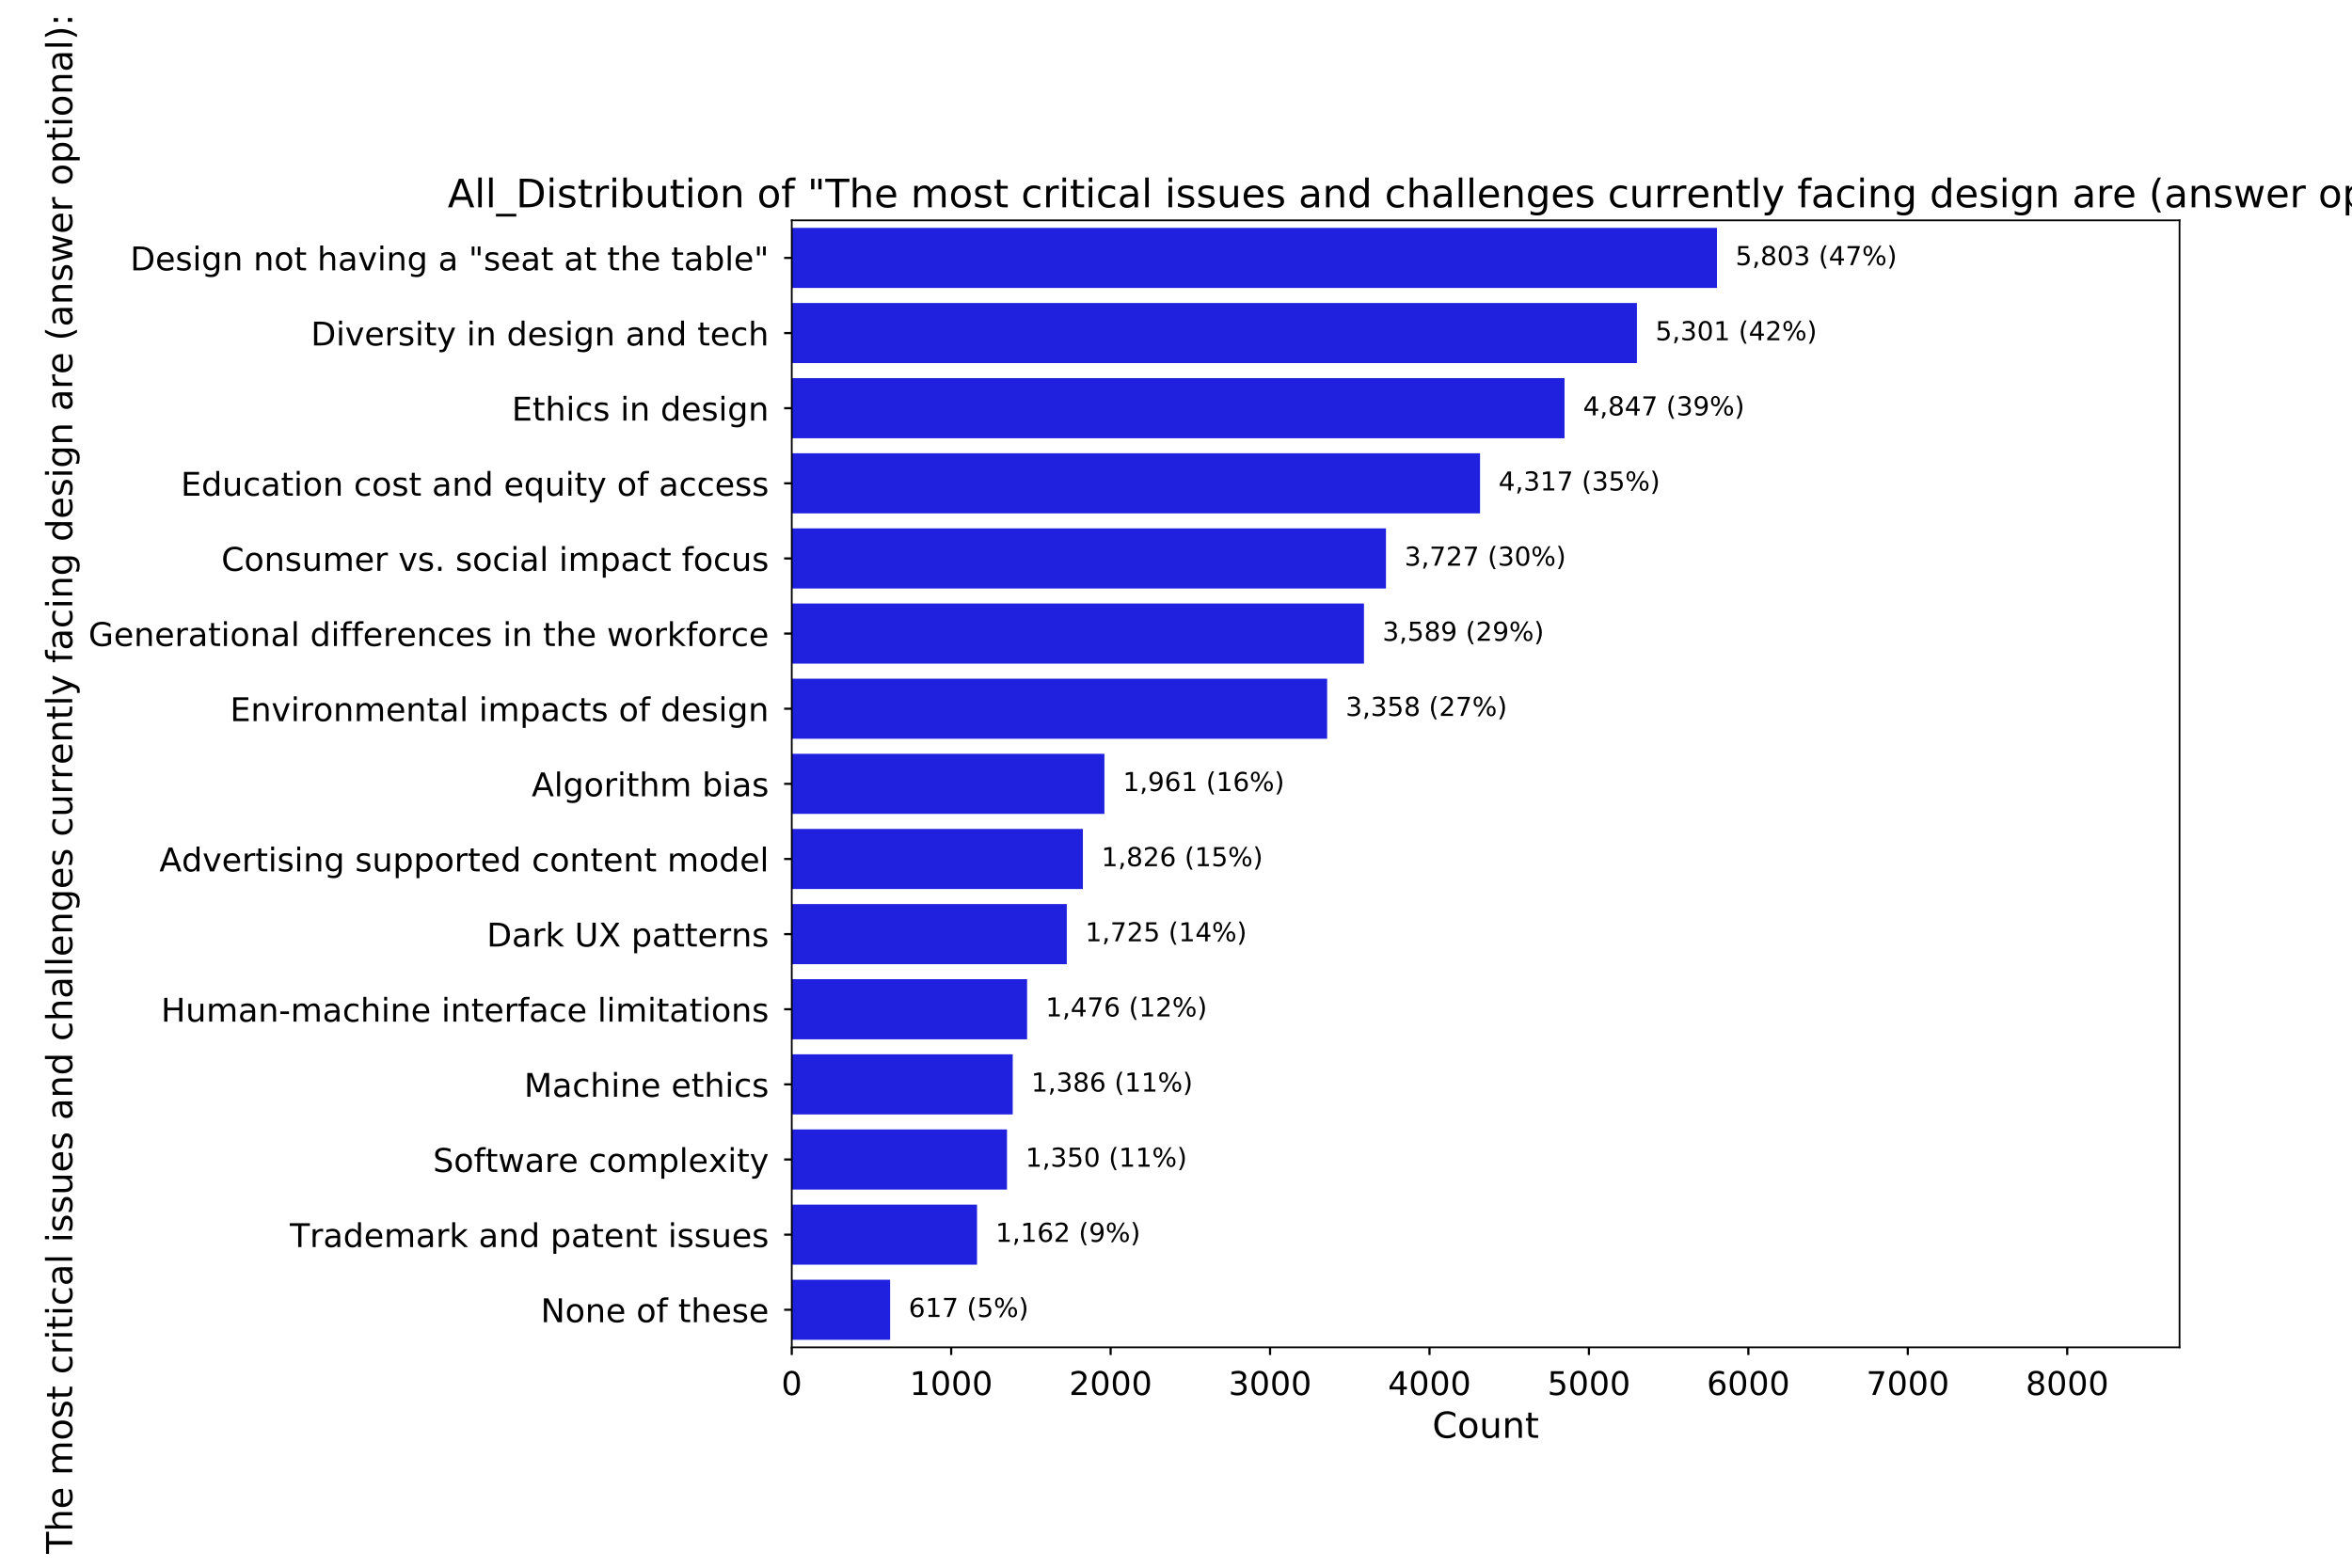 <?xml version="1.0" encoding="utf-8" standalone="no"?>
<!DOCTYPE svg PUBLIC "-//W3C//DTD SVG 1.1//EN"
  "http://www.w3.org/Graphics/SVG/1.1/DTD/svg11.dtd">
<!-- Created with matplotlib (http://matplotlib.org/) -->
<svg height="720pt" version="1.1" viewBox="0 0 1080 720" width="1080pt" xmlns="http://www.w3.org/2000/svg" xmlns:xlink="http://www.w3.org/1999/xlink">
 <defs>
  <style type="text/css">
*{stroke-linecap:butt;stroke-linejoin:round;}
  </style>
 </defs>
 <g id="figure_1">
  <g id="patch_1">
   <path d="M 0 720 
L 1080 720 
L 1080 0 
L 0 0 
z
" style="fill:#ffffff;"/>
  </g>
  <g id="axes_1">
   <g id="patch_2">
    <path d="M 363.565 618.798 
L 1000.81 618.798 
L 1000.81 101.203 
L 363.565 101.203 
z
" style="fill:#ffffff;"/>
   </g>
   <g id="patch_3">
    <path clip-path="url(#pc4f788c58a)" d="M 363.565 104.653 
L 788.395 104.653 
L 788.395 132.258 
L 363.565 132.258 
z
" style="fill:#2020df;"/>
   </g>
   <g id="patch_4">
    <path clip-path="url(#pc4f788c58a)" d="M 363.565 139.159 
L 751.644 139.159 
L 751.644 166.765 
L 363.565 166.765 
z
" style="fill:#2020df;"/>
   </g>
   <g id="patch_5">
    <path clip-path="url(#pc4f788c58a)" d="M 363.565 173.666 
L 718.407 173.666 
L 718.407 201.271 
L 363.565 201.271 
z
" style="fill:#2020df;"/>
   </g>
   <g id="patch_6">
    <path clip-path="url(#pc4f788c58a)" d="M 363.565 208.172 
L 679.607 208.172 
L 679.607 235.777 
L 363.565 235.777 
z
" style="fill:#2020df;"/>
   </g>
   <g id="patch_7">
    <path clip-path="url(#pc4f788c58a)" d="M 363.565 242.678 
L 636.414 242.678 
L 636.414 270.284 
L 363.565 270.284 
z
" style="fill:#2020df;"/>
   </g>
   <g id="patch_8">
    <path clip-path="url(#pc4f788c58a)" d="M 363.565 277.185 
L 626.311 277.185 
L 626.311 304.79 
L 363.565 304.79 
z
" style="fill:#2020df;"/>
   </g>
   <g id="patch_9">
    <path clip-path="url(#pc4f788c58a)" d="M 363.565 311.691 
L 609.4 311.691 
L 609.4 339.296 
L 363.565 339.296 
z
" style="fill:#2020df;"/>
   </g>
   <g id="patch_10">
    <path clip-path="url(#pc4f788c58a)" d="M 363.565 346.197 
L 507.127 346.197 
L 507.127 373.803 
L 363.565 373.803 
z
" style="fill:#2020df;"/>
   </g>
   <g id="patch_11">
    <path clip-path="url(#pc4f788c58a)" d="M 363.565 380.704 
L 497.244 380.704 
L 497.244 408.309 
L 363.565 408.309 
z
" style="fill:#2020df;"/>
   </g>
   <g id="patch_12">
    <path clip-path="url(#pc4f788c58a)" d="M 363.565 415.21 
L 489.85 415.21 
L 489.85 442.815 
L 363.565 442.815 
z
" style="fill:#2020df;"/>
   </g>
   <g id="patch_13">
    <path clip-path="url(#pc4f788c58a)" d="M 363.565 449.716 
L 471.621 449.716 
L 471.621 477.322 
L 363.565 477.322 
z
" style="fill:#2020df;"/>
   </g>
   <g id="patch_14">
    <path clip-path="url(#pc4f788c58a)" d="M 363.565 484.223 
L 465.032 484.223 
L 465.032 511.828 
L 363.565 511.828 
z
" style="fill:#2020df;"/>
   </g>
   <g id="patch_15">
    <path clip-path="url(#pc4f788c58a)" d="M 363.565 518.729 
L 462.397 518.729 
L 462.397 546.334 
L 363.565 546.334 
z
" style="fill:#2020df;"/>
   </g>
   <g id="patch_16">
    <path clip-path="url(#pc4f788c58a)" d="M 363.565 553.235 
L 448.633 553.235 
L 448.633 580.841 
L 363.565 580.841 
z
" style="fill:#2020df;"/>
   </g>
   <g id="patch_17">
    <path clip-path="url(#pc4f788c58a)" d="M 363.565 587.742 
L 408.735 587.742 
L 408.735 615.347 
L 363.565 615.347 
z
" style="fill:#2020df;"/>
   </g>
   <g id="matplotlib.axis_1">
    <g id="xtick_1">
     <g id="line2d_1">
      <defs>
       <path d="M 0 0 
L 0 3.5 
" id="m81c98eb853" style="stroke:#000000;"/>
      </defs>
      <g>
       <use style="stroke:#000000;" x="363.565" xlink:href="#m81c98eb853" y="618.798"/>
      </g>
     </g>
     <g id="text_1">
      <!-- 0 -->
      <defs>
       <path d="M 31.781 66.406 
Q 24.172 66.406 20.328 58.906 
Q 16.5 51.422 16.5 36.375 
Q 16.5 21.391 20.328 13.891 
Q 24.172 6.391 31.781 6.391 
Q 39.453 6.391 43.281 13.891 
Q 47.125 21.391 47.125 36.375 
Q 47.125 51.422 43.281 58.906 
Q 39.453 66.406 31.781 66.406 
z
M 31.781 74.219 
Q 44.047 74.219 50.516 64.516 
Q 56.984 54.828 56.984 36.375 
Q 56.984 17.969 50.516 8.266 
Q 44.047 -1.422 31.781 -1.422 
Q 19.531 -1.422 13.062 8.266 
Q 6.594 17.969 6.594 36.375 
Q 6.594 54.828 13.062 64.516 
Q 19.531 74.219 31.781 74.219 
z
" id="DejaVuSans-30"/>
      </defs>
      <g transform="translate(358.793 640.695)scale(0.15 -0.15)">
       <use xlink:href="#DejaVuSans-30"/>
      </g>
     </g>
    </g>
    <g id="xtick_2">
     <g id="line2d_2">
      <g>
       <use style="stroke:#000000;" x="436.774" xlink:href="#m81c98eb853" y="618.798"/>
      </g>
     </g>
     <g id="text_2">
      <!-- 1000 -->
      <defs>
       <path d="M 12.406 8.297 
L 28.516 8.297 
L 28.516 63.922 
L 10.984 60.406 
L 10.984 69.391 
L 28.422 72.906 
L 38.281 72.906 
L 38.281 8.297 
L 54.391 8.297 
L 54.391 0 
L 12.406 0 
z
" id="DejaVuSans-31"/>
      </defs>
      <g transform="translate(417.686 640.695)scale(0.15 -0.15)">
       <use xlink:href="#DejaVuSans-31"/>
       <use x="63.623" xlink:href="#DejaVuSans-30"/>
       <use x="127.246" xlink:href="#DejaVuSans-30"/>
       <use x="190.869" xlink:href="#DejaVuSans-30"/>
      </g>
     </g>
    </g>
    <g id="xtick_3">
     <g id="line2d_3">
      <g>
       <use style="stroke:#000000;" x="509.982" xlink:href="#m81c98eb853" y="618.798"/>
      </g>
     </g>
     <g id="text_3">
      <!-- 2000 -->
      <defs>
       <path d="M 19.188 8.297 
L 53.609 8.297 
L 53.609 0 
L 7.328 0 
L 7.328 8.297 
Q 12.938 14.109 22.625 23.891 
Q 32.328 33.688 34.812 36.531 
Q 39.547 41.844 41.422 45.531 
Q 43.312 49.219 43.312 52.781 
Q 43.312 58.594 39.234 62.25 
Q 35.156 65.922 28.609 65.922 
Q 23.969 65.922 18.812 64.312 
Q 13.672 62.703 7.812 59.422 
L 7.812 69.391 
Q 13.766 71.781 18.938 73 
Q 24.125 74.219 28.422 74.219 
Q 39.75 74.219 46.484 68.547 
Q 53.219 62.891 53.219 53.422 
Q 53.219 48.922 51.531 44.891 
Q 49.859 40.875 45.406 35.406 
Q 44.188 33.984 37.641 27.219 
Q 31.109 20.453 19.188 8.297 
z
" id="DejaVuSans-32"/>
      </defs>
      <g transform="translate(490.895 640.695)scale(0.15 -0.15)">
       <use xlink:href="#DejaVuSans-32"/>
       <use x="63.623" xlink:href="#DejaVuSans-30"/>
       <use x="127.246" xlink:href="#DejaVuSans-30"/>
       <use x="190.869" xlink:href="#DejaVuSans-30"/>
      </g>
     </g>
    </g>
    <g id="xtick_4">
     <g id="line2d_4">
      <g>
       <use style="stroke:#000000;" x="583.191" xlink:href="#m81c98eb853" y="618.798"/>
      </g>
     </g>
     <g id="text_4">
      <!-- 3000 -->
      <defs>
       <path d="M 40.578 39.312 
Q 47.656 37.797 51.625 33 
Q 55.609 28.219 55.609 21.188 
Q 55.609 10.406 48.188 4.484 
Q 40.766 -1.422 27.094 -1.422 
Q 22.516 -1.422 17.656 -0.516 
Q 12.797 0.391 7.625 2.203 
L 7.625 11.719 
Q 11.719 9.328 16.594 8.109 
Q 21.484 6.891 26.812 6.891 
Q 36.078 6.891 40.938 10.547 
Q 45.797 14.203 45.797 21.188 
Q 45.797 27.641 41.281 31.266 
Q 36.766 34.906 28.719 34.906 
L 20.219 34.906 
L 20.219 43.016 
L 29.109 43.016 
Q 36.375 43.016 40.234 45.922 
Q 44.094 48.828 44.094 54.297 
Q 44.094 59.906 40.109 62.906 
Q 36.141 65.922 28.719 65.922 
Q 24.656 65.922 20.016 65.031 
Q 15.375 64.156 9.812 62.312 
L 9.812 71.094 
Q 15.438 72.656 20.344 73.438 
Q 25.25 74.219 29.594 74.219 
Q 40.828 74.219 47.359 69.109 
Q 53.906 64.016 53.906 55.328 
Q 53.906 49.266 50.438 45.094 
Q 46.969 40.922 40.578 39.312 
z
" id="DejaVuSans-33"/>
      </defs>
      <g transform="translate(564.104 640.695)scale(0.15 -0.15)">
       <use xlink:href="#DejaVuSans-33"/>
       <use x="63.623" xlink:href="#DejaVuSans-30"/>
       <use x="127.246" xlink:href="#DejaVuSans-30"/>
       <use x="190.869" xlink:href="#DejaVuSans-30"/>
      </g>
     </g>
    </g>
    <g id="xtick_5">
     <g id="line2d_5">
      <g>
       <use style="stroke:#000000;" x="656.4" xlink:href="#m81c98eb853" y="618.798"/>
      </g>
     </g>
     <g id="text_5">
      <!-- 4000 -->
      <defs>
       <path d="M 37.797 64.312 
L 12.891 25.391 
L 37.797 25.391 
z
M 35.203 72.906 
L 47.609 72.906 
L 47.609 25.391 
L 58.016 25.391 
L 58.016 17.188 
L 47.609 17.188 
L 47.609 0 
L 37.797 0 
L 37.797 17.188 
L 4.891 17.188 
L 4.891 26.703 
z
" id="DejaVuSans-34"/>
      </defs>
      <g transform="translate(637.312 640.695)scale(0.15 -0.15)">
       <use xlink:href="#DejaVuSans-34"/>
       <use x="63.623" xlink:href="#DejaVuSans-30"/>
       <use x="127.246" xlink:href="#DejaVuSans-30"/>
       <use x="190.869" xlink:href="#DejaVuSans-30"/>
      </g>
     </g>
    </g>
    <g id="xtick_6">
     <g id="line2d_6">
      <g>
       <use style="stroke:#000000;" x="729.608" xlink:href="#m81c98eb853" y="618.798"/>
      </g>
     </g>
     <g id="text_6">
      <!-- 5000 -->
      <defs>
       <path d="M 10.797 72.906 
L 49.516 72.906 
L 49.516 64.594 
L 19.828 64.594 
L 19.828 46.734 
Q 21.969 47.469 24.109 47.828 
Q 26.266 48.188 28.422 48.188 
Q 40.625 48.188 47.75 41.5 
Q 54.891 34.812 54.891 23.391 
Q 54.891 11.625 47.562 5.094 
Q 40.234 -1.422 26.906 -1.422 
Q 22.312 -1.422 17.547 -0.641 
Q 12.797 0.141 7.719 1.703 
L 7.719 11.625 
Q 12.109 9.234 16.797 8.062 
Q 21.484 6.891 26.703 6.891 
Q 35.156 6.891 40.078 11.328 
Q 45.016 15.766 45.016 23.391 
Q 45.016 31 40.078 35.438 
Q 35.156 39.891 26.703 39.891 
Q 22.75 39.891 18.812 39.016 
Q 14.891 38.141 10.797 36.281 
z
" id="DejaVuSans-35"/>
      </defs>
      <g transform="translate(710.521 640.695)scale(0.15 -0.15)">
       <use xlink:href="#DejaVuSans-35"/>
       <use x="63.623" xlink:href="#DejaVuSans-30"/>
       <use x="127.246" xlink:href="#DejaVuSans-30"/>
       <use x="190.869" xlink:href="#DejaVuSans-30"/>
      </g>
     </g>
    </g>
    <g id="xtick_7">
     <g id="line2d_7">
      <g>
       <use style="stroke:#000000;" x="802.817" xlink:href="#m81c98eb853" y="618.798"/>
      </g>
     </g>
     <g id="text_7">
      <!-- 6000 -->
      <defs>
       <path d="M 33.016 40.375 
Q 26.375 40.375 22.484 35.828 
Q 18.609 31.297 18.609 23.391 
Q 18.609 15.531 22.484 10.953 
Q 26.375 6.391 33.016 6.391 
Q 39.656 6.391 43.531 10.953 
Q 47.406 15.531 47.406 23.391 
Q 47.406 31.297 43.531 35.828 
Q 39.656 40.375 33.016 40.375 
z
M 52.594 71.297 
L 52.594 62.312 
Q 48.875 64.062 45.094 64.984 
Q 41.312 65.922 37.594 65.922 
Q 27.828 65.922 22.672 59.328 
Q 17.531 52.734 16.797 39.406 
Q 19.672 43.656 24.016 45.922 
Q 28.375 48.188 33.594 48.188 
Q 44.578 48.188 50.953 41.516 
Q 57.328 34.859 57.328 23.391 
Q 57.328 12.156 50.688 5.359 
Q 44.047 -1.422 33.016 -1.422 
Q 20.359 -1.422 13.672 8.266 
Q 6.984 17.969 6.984 36.375 
Q 6.984 53.656 15.188 63.938 
Q 23.391 74.219 37.203 74.219 
Q 40.922 74.219 44.703 73.484 
Q 48.484 72.75 52.594 71.297 
z
" id="DejaVuSans-36"/>
      </defs>
      <g transform="translate(783.73 640.695)scale(0.15 -0.15)">
       <use xlink:href="#DejaVuSans-36"/>
       <use x="63.623" xlink:href="#DejaVuSans-30"/>
       <use x="127.246" xlink:href="#DejaVuSans-30"/>
       <use x="190.869" xlink:href="#DejaVuSans-30"/>
      </g>
     </g>
    </g>
    <g id="xtick_8">
     <g id="line2d_8">
      <g>
       <use style="stroke:#000000;" x="876.026" xlink:href="#m81c98eb853" y="618.798"/>
      </g>
     </g>
     <g id="text_8">
      <!-- 7000 -->
      <defs>
       <path d="M 8.203 72.906 
L 55.078 72.906 
L 55.078 68.703 
L 28.609 0 
L 18.312 0 
L 43.219 64.594 
L 8.203 64.594 
z
" id="DejaVuSans-37"/>
      </defs>
      <g transform="translate(856.938 640.695)scale(0.15 -0.15)">
       <use xlink:href="#DejaVuSans-37"/>
       <use x="63.623" xlink:href="#DejaVuSans-30"/>
       <use x="127.246" xlink:href="#DejaVuSans-30"/>
       <use x="190.869" xlink:href="#DejaVuSans-30"/>
      </g>
     </g>
    </g>
    <g id="xtick_9">
     <g id="line2d_9">
      <g>
       <use style="stroke:#000000;" x="949.234" xlink:href="#m81c98eb853" y="618.798"/>
      </g>
     </g>
     <g id="text_9">
      <!-- 8000 -->
      <defs>
       <path d="M 31.781 34.625 
Q 24.75 34.625 20.719 30.859 
Q 16.703 27.094 16.703 20.516 
Q 16.703 13.922 20.719 10.156 
Q 24.75 6.391 31.781 6.391 
Q 38.812 6.391 42.859 10.172 
Q 46.922 13.969 46.922 20.516 
Q 46.922 27.094 42.891 30.859 
Q 38.875 34.625 31.781 34.625 
z
M 21.922 38.812 
Q 15.578 40.375 12.031 44.719 
Q 8.5 49.078 8.5 55.328 
Q 8.5 64.062 14.719 69.141 
Q 20.953 74.219 31.781 74.219 
Q 42.672 74.219 48.875 69.141 
Q 55.078 64.062 55.078 55.328 
Q 55.078 49.078 51.531 44.719 
Q 48 40.375 41.703 38.812 
Q 48.828 37.156 52.797 32.312 
Q 56.781 27.484 56.781 20.516 
Q 56.781 9.906 50.312 4.234 
Q 43.844 -1.422 31.781 -1.422 
Q 19.734 -1.422 13.25 4.234 
Q 6.781 9.906 6.781 20.516 
Q 6.781 27.484 10.781 32.312 
Q 14.797 37.156 21.922 38.812 
z
M 18.312 54.391 
Q 18.312 48.734 21.844 45.562 
Q 25.391 42.391 31.781 42.391 
Q 38.141 42.391 41.719 45.562 
Q 45.312 48.734 45.312 54.391 
Q 45.312 60.062 41.719 63.234 
Q 38.141 66.406 31.781 66.406 
Q 25.391 66.406 21.844 63.234 
Q 18.312 60.062 18.312 54.391 
z
" id="DejaVuSans-38"/>
      </defs>
      <g transform="translate(930.147 640.695)scale(0.15 -0.15)">
       <use xlink:href="#DejaVuSans-38"/>
       <use x="63.623" xlink:href="#DejaVuSans-30"/>
       <use x="127.246" xlink:href="#DejaVuSans-30"/>
       <use x="190.869" xlink:href="#DejaVuSans-30"/>
      </g>
     </g>
    </g>
    <g id="text_10">
     <!-- Count -->
     <defs>
      <path d="M 64.406 67.281 
L 64.406 56.891 
Q 59.422 61.531 53.781 63.812 
Q 48.141 66.109 41.797 66.109 
Q 29.297 66.109 22.656 58.469 
Q 16.016 50.828 16.016 36.375 
Q 16.016 21.969 22.656 14.328 
Q 29.297 6.688 41.797 6.688 
Q 48.141 6.688 53.781 8.984 
Q 59.422 11.281 64.406 15.922 
L 64.406 5.609 
Q 59.234 2.094 53.438 0.328 
Q 47.656 -1.422 41.219 -1.422 
Q 24.656 -1.422 15.125 8.703 
Q 5.609 18.844 5.609 36.375 
Q 5.609 53.953 15.125 64.078 
Q 24.656 74.219 41.219 74.219 
Q 47.75 74.219 53.531 72.484 
Q 59.328 70.75 64.406 67.281 
z
" id="DejaVuSans-43"/>
      <path d="M 30.609 48.391 
Q 23.391 48.391 19.188 42.75 
Q 14.984 37.109 14.984 27.297 
Q 14.984 17.484 19.156 11.844 
Q 23.344 6.203 30.609 6.203 
Q 37.797 6.203 41.984 11.859 
Q 46.188 17.531 46.188 27.297 
Q 46.188 37.016 41.984 42.703 
Q 37.797 48.391 30.609 48.391 
z
M 30.609 56 
Q 42.328 56 49.016 48.375 
Q 55.719 40.766 55.719 27.297 
Q 55.719 13.875 49.016 6.219 
Q 42.328 -1.422 30.609 -1.422 
Q 18.844 -1.422 12.172 6.219 
Q 5.516 13.875 5.516 27.297 
Q 5.516 40.766 12.172 48.375 
Q 18.844 56 30.609 56 
z
" id="DejaVuSans-6f"/>
      <path d="M 8.5 21.578 
L 8.5 54.688 
L 17.484 54.688 
L 17.484 21.922 
Q 17.484 14.156 20.5 10.266 
Q 23.531 6.391 29.594 6.391 
Q 36.859 6.391 41.078 11.031 
Q 45.312 15.672 45.312 23.688 
L 45.312 54.688 
L 54.297 54.688 
L 54.297 0 
L 45.312 0 
L 45.312 8.406 
Q 42.047 3.422 37.719 1 
Q 33.406 -1.422 27.688 -1.422 
Q 18.266 -1.422 13.375 4.438 
Q 8.5 10.297 8.5 21.578 
z
M 31.109 56 
z
" id="DejaVuSans-75"/>
      <path d="M 54.891 33.016 
L 54.891 0 
L 45.906 0 
L 45.906 32.719 
Q 45.906 40.484 42.875 44.328 
Q 39.844 48.188 33.797 48.188 
Q 26.516 48.188 22.312 43.547 
Q 18.109 38.922 18.109 30.906 
L 18.109 0 
L 9.078 0 
L 9.078 54.688 
L 18.109 54.688 
L 18.109 46.188 
Q 21.344 51.125 25.703 53.562 
Q 30.078 56 35.797 56 
Q 45.219 56 50.047 50.172 
Q 54.891 44.344 54.891 33.016 
z
" id="DejaVuSans-6e"/>
      <path d="M 18.312 70.219 
L 18.312 54.688 
L 36.812 54.688 
L 36.812 47.703 
L 18.312 47.703 
L 18.312 18.016 
Q 18.312 11.328 20.141 9.422 
Q 21.969 7.516 27.594 7.516 
L 36.812 7.516 
L 36.812 0 
L 27.594 0 
Q 17.188 0 13.234 3.875 
Q 9.281 7.766 9.281 18.016 
L 9.281 47.703 
L 2.688 47.703 
L 2.688 54.688 
L 9.281 54.688 
L 9.281 70.219 
z
" id="DejaVuSans-74"/>
     </defs>
     <g transform="translate(657.688 660.352)scale(0.165 -0.165)">
      <use xlink:href="#DejaVuSans-43"/>
      <use x="69.824" xlink:href="#DejaVuSans-6f"/>
      <use x="131.006" xlink:href="#DejaVuSans-75"/>
      <use x="194.385" xlink:href="#DejaVuSans-6e"/>
      <use x="257.764" xlink:href="#DejaVuSans-74"/>
     </g>
    </g>
   </g>
   <g id="matplotlib.axis_2">
    <g id="ytick_1">
     <g id="line2d_10">
      <defs>
       <path d="M 0 0 
L -3.5 0 
" id="m5c3d5d93de" style="stroke:#000000;"/>
      </defs>
      <g>
       <use style="stroke:#000000;" x="363.565" xlink:href="#m5c3d5d93de" y="118.456"/>
      </g>
     </g>
     <g id="text_11">
      <!-- Design not having a "seat at the table" -->
      <defs>
       <path d="M 19.672 64.797 
L 19.672 8.109 
L 31.594 8.109 
Q 46.688 8.109 53.688 14.938 
Q 60.688 21.781 60.688 36.531 
Q 60.688 51.172 53.688 57.984 
Q 46.688 64.797 31.594 64.797 
z
M 9.812 72.906 
L 30.078 72.906 
Q 51.266 72.906 61.172 64.094 
Q 71.094 55.281 71.094 36.531 
Q 71.094 17.672 61.125 8.828 
Q 51.172 0 30.078 0 
L 9.812 0 
z
" id="DejaVuSans-44"/>
       <path d="M 56.203 29.594 
L 56.203 25.203 
L 14.891 25.203 
Q 15.484 15.922 20.484 11.062 
Q 25.484 6.203 34.422 6.203 
Q 39.594 6.203 44.453 7.469 
Q 49.312 8.734 54.109 11.281 
L 54.109 2.781 
Q 49.266 0.734 44.188 -0.344 
Q 39.109 -1.422 33.891 -1.422 
Q 20.797 -1.422 13.156 6.188 
Q 5.516 13.812 5.516 26.812 
Q 5.516 40.234 12.766 48.109 
Q 20.016 56 32.328 56 
Q 43.359 56 49.781 48.891 
Q 56.203 41.797 56.203 29.594 
z
M 47.219 32.234 
Q 47.125 39.594 43.094 43.984 
Q 39.062 48.391 32.422 48.391 
Q 24.906 48.391 20.391 44.141 
Q 15.875 39.891 15.188 32.172 
z
" id="DejaVuSans-65"/>
       <path d="M 44.281 53.078 
L 44.281 44.578 
Q 40.484 46.531 36.375 47.5 
Q 32.281 48.484 27.875 48.484 
Q 21.188 48.484 17.844 46.438 
Q 14.5 44.391 14.5 40.281 
Q 14.5 37.156 16.891 35.375 
Q 19.281 33.594 26.516 31.984 
L 29.594 31.297 
Q 39.156 29.25 43.188 25.516 
Q 47.219 21.781 47.219 15.094 
Q 47.219 7.469 41.188 3.016 
Q 35.156 -1.422 24.609 -1.422 
Q 20.219 -1.422 15.453 -0.562 
Q 10.688 0.297 5.422 2 
L 5.422 11.281 
Q 10.406 8.688 15.234 7.391 
Q 20.062 6.109 24.812 6.109 
Q 31.156 6.109 34.562 8.281 
Q 37.984 10.453 37.984 14.406 
Q 37.984 18.062 35.516 20.016 
Q 33.062 21.969 24.703 23.781 
L 21.578 24.516 
Q 13.234 26.266 9.516 29.906 
Q 5.812 33.547 5.812 39.891 
Q 5.812 47.609 11.281 51.797 
Q 16.75 56 26.812 56 
Q 31.781 56 36.172 55.266 
Q 40.578 54.547 44.281 53.078 
z
" id="DejaVuSans-73"/>
       <path d="M 9.422 54.688 
L 18.406 54.688 
L 18.406 0 
L 9.422 0 
z
M 9.422 75.984 
L 18.406 75.984 
L 18.406 64.594 
L 9.422 64.594 
z
" id="DejaVuSans-69"/>
       <path d="M 45.406 27.984 
Q 45.406 37.75 41.375 43.109 
Q 37.359 48.484 30.078 48.484 
Q 22.859 48.484 18.828 43.109 
Q 14.797 37.75 14.797 27.984 
Q 14.797 18.266 18.828 12.891 
Q 22.859 7.516 30.078 7.516 
Q 37.359 7.516 41.375 12.891 
Q 45.406 18.266 45.406 27.984 
z
M 54.391 6.781 
Q 54.391 -7.172 48.188 -13.984 
Q 42 -20.797 29.203 -20.797 
Q 24.469 -20.797 20.266 -20.094 
Q 16.062 -19.391 12.109 -17.922 
L 12.109 -9.188 
Q 16.062 -11.328 19.922 -12.344 
Q 23.781 -13.375 27.781 -13.375 
Q 36.625 -13.375 41.016 -8.766 
Q 45.406 -4.156 45.406 5.172 
L 45.406 9.625 
Q 42.625 4.781 38.281 2.391 
Q 33.938 0 27.875 0 
Q 17.828 0 11.672 7.656 
Q 5.516 15.328 5.516 27.984 
Q 5.516 40.672 11.672 48.328 
Q 17.828 56 27.875 56 
Q 33.938 56 38.281 53.609 
Q 42.625 51.219 45.406 46.391 
L 45.406 54.688 
L 54.391 54.688 
z
" id="DejaVuSans-67"/>
       <path id="DejaVuSans-20"/>
       <path d="M 54.891 33.016 
L 54.891 0 
L 45.906 0 
L 45.906 32.719 
Q 45.906 40.484 42.875 44.328 
Q 39.844 48.188 33.797 48.188 
Q 26.516 48.188 22.312 43.547 
Q 18.109 38.922 18.109 30.906 
L 18.109 0 
L 9.078 0 
L 9.078 75.984 
L 18.109 75.984 
L 18.109 46.188 
Q 21.344 51.125 25.703 53.562 
Q 30.078 56 35.797 56 
Q 45.219 56 50.047 50.172 
Q 54.891 44.344 54.891 33.016 
z
" id="DejaVuSans-68"/>
       <path d="M 34.281 27.484 
Q 23.391 27.484 19.188 25 
Q 14.984 22.516 14.984 16.5 
Q 14.984 11.719 18.141 8.906 
Q 21.297 6.109 26.703 6.109 
Q 34.188 6.109 38.703 11.406 
Q 43.219 16.703 43.219 25.484 
L 43.219 27.484 
z
M 52.203 31.203 
L 52.203 0 
L 43.219 0 
L 43.219 8.297 
Q 40.141 3.328 35.547 0.953 
Q 30.953 -1.422 24.312 -1.422 
Q 15.922 -1.422 10.953 3.297 
Q 6 8.016 6 15.922 
Q 6 25.141 12.172 29.828 
Q 18.359 34.516 30.609 34.516 
L 43.219 34.516 
L 43.219 35.406 
Q 43.219 41.609 39.141 45 
Q 35.062 48.391 27.688 48.391 
Q 23 48.391 18.547 47.266 
Q 14.109 46.141 10.016 43.891 
L 10.016 52.203 
Q 14.938 54.109 19.578 55.047 
Q 24.219 56 28.609 56 
Q 40.484 56 46.344 49.844 
Q 52.203 43.703 52.203 31.203 
z
" id="DejaVuSans-61"/>
       <path d="M 2.984 54.688 
L 12.5 54.688 
L 29.594 8.797 
L 46.688 54.688 
L 56.203 54.688 
L 35.688 0 
L 23.484 0 
z
" id="DejaVuSans-76"/>
       <path d="M 17.922 72.906 
L 17.922 45.797 
L 9.625 45.797 
L 9.625 72.906 
z
M 36.375 72.906 
L 36.375 45.797 
L 28.078 45.797 
L 28.078 72.906 
z
" id="DejaVuSans-22"/>
       <path d="M 48.688 27.297 
Q 48.688 37.203 44.609 42.844 
Q 40.531 48.484 33.406 48.484 
Q 26.266 48.484 22.188 42.844 
Q 18.109 37.203 18.109 27.297 
Q 18.109 17.391 22.188 11.75 
Q 26.266 6.109 33.406 6.109 
Q 40.531 6.109 44.609 11.75 
Q 48.688 17.391 48.688 27.297 
z
M 18.109 46.391 
Q 20.953 51.266 25.266 53.625 
Q 29.594 56 35.594 56 
Q 45.562 56 51.781 48.094 
Q 58.016 40.188 58.016 27.297 
Q 58.016 14.406 51.781 6.484 
Q 45.562 -1.422 35.594 -1.422 
Q 29.594 -1.422 25.266 0.953 
Q 20.953 3.328 18.109 8.203 
L 18.109 0 
L 9.078 0 
L 9.078 75.984 
L 18.109 75.984 
z
" id="DejaVuSans-62"/>
       <path d="M 9.422 75.984 
L 18.406 75.984 
L 18.406 0 
L 9.422 0 
z
" id="DejaVuSans-6c"/>
      </defs>
      <g transform="translate(59.778 124.154)scale(0.15 -0.15)">
       <use xlink:href="#DejaVuSans-44"/>
       <use x="77.002" xlink:href="#DejaVuSans-65"/>
       <use x="138.525" xlink:href="#DejaVuSans-73"/>
       <use x="190.625" xlink:href="#DejaVuSans-69"/>
       <use x="218.408" xlink:href="#DejaVuSans-67"/>
       <use x="281.885" xlink:href="#DejaVuSans-6e"/>
       <use x="345.264" xlink:href="#DejaVuSans-20"/>
       <use x="377.051" xlink:href="#DejaVuSans-6e"/>
       <use x="440.43" xlink:href="#DejaVuSans-6f"/>
       <use x="501.611" xlink:href="#DejaVuSans-74"/>
       <use x="540.82" xlink:href="#DejaVuSans-20"/>
       <use x="572.607" xlink:href="#DejaVuSans-68"/>
       <use x="635.986" xlink:href="#DejaVuSans-61"/>
       <use x="697.266" xlink:href="#DejaVuSans-76"/>
       <use x="756.445" xlink:href="#DejaVuSans-69"/>
       <use x="784.229" xlink:href="#DejaVuSans-6e"/>
       <use x="847.607" xlink:href="#DejaVuSans-67"/>
       <use x="911.084" xlink:href="#DejaVuSans-20"/>
       <use x="942.871" xlink:href="#DejaVuSans-61"/>
       <use x="1004.15" xlink:href="#DejaVuSans-20"/>
       <use x="1035.938" xlink:href="#DejaVuSans-22"/>
       <use x="1081.934" xlink:href="#DejaVuSans-73"/>
       <use x="1134.033" xlink:href="#DejaVuSans-65"/>
       <use x="1195.557" xlink:href="#DejaVuSans-61"/>
       <use x="1256.836" xlink:href="#DejaVuSans-74"/>
       <use x="1296.045" xlink:href="#DejaVuSans-20"/>
       <use x="1327.832" xlink:href="#DejaVuSans-61"/>
       <use x="1389.111" xlink:href="#DejaVuSans-74"/>
       <use x="1428.32" xlink:href="#DejaVuSans-20"/>
       <use x="1460.107" xlink:href="#DejaVuSans-74"/>
       <use x="1499.316" xlink:href="#DejaVuSans-68"/>
       <use x="1562.695" xlink:href="#DejaVuSans-65"/>
       <use x="1624.219" xlink:href="#DejaVuSans-20"/>
       <use x="1656.006" xlink:href="#DejaVuSans-74"/>
       <use x="1695.215" xlink:href="#DejaVuSans-61"/>
       <use x="1756.494" xlink:href="#DejaVuSans-62"/>
       <use x="1819.971" xlink:href="#DejaVuSans-6c"/>
       <use x="1847.754" xlink:href="#DejaVuSans-65"/>
       <use x="1909.277" xlink:href="#DejaVuSans-22"/>
      </g>
     </g>
    </g>
    <g id="ytick_2">
     <g id="line2d_11">
      <g>
       <use style="stroke:#000000;" x="363.565" xlink:href="#m5c3d5d93de" y="152.962"/>
      </g>
     </g>
     <g id="text_12">
      <!-- Diversity in design and tech -->
      <defs>
       <path d="M 41.109 46.297 
Q 39.594 47.172 37.812 47.578 
Q 36.031 48 33.891 48 
Q 26.266 48 22.188 43.047 
Q 18.109 38.094 18.109 28.812 
L 18.109 0 
L 9.078 0 
L 9.078 54.688 
L 18.109 54.688 
L 18.109 46.188 
Q 20.953 51.172 25.484 53.578 
Q 30.031 56 36.531 56 
Q 37.453 56 38.578 55.875 
Q 39.703 55.766 41.062 55.516 
z
" id="DejaVuSans-72"/>
       <path d="M 32.172 -5.078 
Q 28.375 -14.844 24.75 -17.812 
Q 21.141 -20.797 15.094 -20.797 
L 7.906 -20.797 
L 7.906 -13.281 
L 13.188 -13.281 
Q 16.891 -13.281 18.938 -11.516 
Q 21 -9.766 23.484 -3.219 
L 25.094 0.875 
L 2.984 54.688 
L 12.5 54.688 
L 29.594 11.922 
L 46.688 54.688 
L 56.203 54.688 
z
" id="DejaVuSans-79"/>
       <path d="M 45.406 46.391 
L 45.406 75.984 
L 54.391 75.984 
L 54.391 0 
L 45.406 0 
L 45.406 8.203 
Q 42.578 3.328 38.25 0.953 
Q 33.938 -1.422 27.875 -1.422 
Q 17.969 -1.422 11.734 6.484 
Q 5.516 14.406 5.516 27.297 
Q 5.516 40.188 11.734 48.094 
Q 17.969 56 27.875 56 
Q 33.938 56 38.25 53.625 
Q 42.578 51.266 45.406 46.391 
z
M 14.797 27.297 
Q 14.797 17.391 18.875 11.75 
Q 22.953 6.109 30.078 6.109 
Q 37.203 6.109 41.297 11.75 
Q 45.406 17.391 45.406 27.297 
Q 45.406 37.203 41.297 42.844 
Q 37.203 48.484 30.078 48.484 
Q 22.953 48.484 18.875 42.844 
Q 14.797 37.203 14.797 27.297 
z
" id="DejaVuSans-64"/>
       <path d="M 48.781 52.594 
L 48.781 44.188 
Q 44.969 46.297 41.141 47.344 
Q 37.312 48.391 33.406 48.391 
Q 24.656 48.391 19.812 42.844 
Q 14.984 37.312 14.984 27.297 
Q 14.984 17.281 19.812 11.734 
Q 24.656 6.203 33.406 6.203 
Q 37.312 6.203 41.141 7.25 
Q 44.969 8.297 48.781 10.406 
L 48.781 2.094 
Q 45.016 0.344 40.984 -0.531 
Q 36.969 -1.422 32.422 -1.422 
Q 20.062 -1.422 12.781 6.344 
Q 5.516 14.109 5.516 27.297 
Q 5.516 40.672 12.859 48.328 
Q 20.219 56 33.016 56 
Q 37.156 56 41.109 55.141 
Q 45.062 54.297 48.781 52.594 
z
" id="DejaVuSans-63"/>
      </defs>
      <g transform="translate(142.744 158.661)scale(0.15 -0.15)">
       <use xlink:href="#DejaVuSans-44"/>
       <use x="77.002" xlink:href="#DejaVuSans-69"/>
       <use x="104.785" xlink:href="#DejaVuSans-76"/>
       <use x="163.965" xlink:href="#DejaVuSans-65"/>
       <use x="225.488" xlink:href="#DejaVuSans-72"/>
       <use x="266.602" xlink:href="#DejaVuSans-73"/>
       <use x="318.701" xlink:href="#DejaVuSans-69"/>
       <use x="346.484" xlink:href="#DejaVuSans-74"/>
       <use x="385.693" xlink:href="#DejaVuSans-79"/>
       <use x="444.873" xlink:href="#DejaVuSans-20"/>
       <use x="476.66" xlink:href="#DejaVuSans-69"/>
       <use x="504.443" xlink:href="#DejaVuSans-6e"/>
       <use x="567.822" xlink:href="#DejaVuSans-20"/>
       <use x="599.609" xlink:href="#DejaVuSans-64"/>
       <use x="663.086" xlink:href="#DejaVuSans-65"/>
       <use x="724.609" xlink:href="#DejaVuSans-73"/>
       <use x="776.709" xlink:href="#DejaVuSans-69"/>
       <use x="804.492" xlink:href="#DejaVuSans-67"/>
       <use x="867.969" xlink:href="#DejaVuSans-6e"/>
       <use x="931.348" xlink:href="#DejaVuSans-20"/>
       <use x="963.135" xlink:href="#DejaVuSans-61"/>
       <use x="1024.414" xlink:href="#DejaVuSans-6e"/>
       <use x="1087.793" xlink:href="#DejaVuSans-64"/>
       <use x="1151.27" xlink:href="#DejaVuSans-20"/>
       <use x="1183.057" xlink:href="#DejaVuSans-74"/>
       <use x="1222.266" xlink:href="#DejaVuSans-65"/>
       <use x="1283.789" xlink:href="#DejaVuSans-63"/>
       <use x="1338.77" xlink:href="#DejaVuSans-68"/>
      </g>
     </g>
    </g>
    <g id="ytick_3">
     <g id="line2d_12">
      <g>
       <use style="stroke:#000000;" x="363.565" xlink:href="#m5c3d5d93de" y="187.468"/>
      </g>
     </g>
     <g id="text_13">
      <!-- Ethics in design -->
      <defs>
       <path d="M 9.812 72.906 
L 55.906 72.906 
L 55.906 64.594 
L 19.672 64.594 
L 19.672 43.016 
L 54.391 43.016 
L 54.391 34.719 
L 19.672 34.719 
L 19.672 8.297 
L 56.781 8.297 
L 56.781 0 
L 9.812 0 
z
" id="DejaVuSans-45"/>
      </defs>
      <g transform="translate(235.001 193.167)scale(0.15 -0.15)">
       <use xlink:href="#DejaVuSans-45"/>
       <use x="63.184" xlink:href="#DejaVuSans-74"/>
       <use x="102.393" xlink:href="#DejaVuSans-68"/>
       <use x="165.771" xlink:href="#DejaVuSans-69"/>
       <use x="193.555" xlink:href="#DejaVuSans-63"/>
       <use x="248.535" xlink:href="#DejaVuSans-73"/>
       <use x="300.635" xlink:href="#DejaVuSans-20"/>
       <use x="332.422" xlink:href="#DejaVuSans-69"/>
       <use x="360.205" xlink:href="#DejaVuSans-6e"/>
       <use x="423.584" xlink:href="#DejaVuSans-20"/>
       <use x="455.371" xlink:href="#DejaVuSans-64"/>
       <use x="518.848" xlink:href="#DejaVuSans-65"/>
       <use x="580.371" xlink:href="#DejaVuSans-73"/>
       <use x="632.471" xlink:href="#DejaVuSans-69"/>
       <use x="660.254" xlink:href="#DejaVuSans-67"/>
       <use x="723.73" xlink:href="#DejaVuSans-6e"/>
      </g>
     </g>
    </g>
    <g id="ytick_4">
     <g id="line2d_13">
      <g>
       <use style="stroke:#000000;" x="363.565" xlink:href="#m5c3d5d93de" y="221.975"/>
      </g>
     </g>
     <g id="text_14">
      <!-- Education cost and equity of access -->
      <defs>
       <path d="M 14.797 27.297 
Q 14.797 17.391 18.875 11.75 
Q 22.953 6.109 30.078 6.109 
Q 37.203 6.109 41.297 11.75 
Q 45.406 17.391 45.406 27.297 
Q 45.406 37.203 41.297 42.844 
Q 37.203 48.484 30.078 48.484 
Q 22.953 48.484 18.875 42.844 
Q 14.797 37.203 14.797 27.297 
z
M 45.406 8.203 
Q 42.578 3.328 38.25 0.953 
Q 33.938 -1.422 27.875 -1.422 
Q 17.969 -1.422 11.734 6.484 
Q 5.516 14.406 5.516 27.297 
Q 5.516 40.188 11.734 48.094 
Q 17.969 56 27.875 56 
Q 33.938 56 38.25 53.625 
Q 42.578 51.266 45.406 46.391 
L 45.406 54.688 
L 54.391 54.688 
L 54.391 -20.797 
L 45.406 -20.797 
z
" id="DejaVuSans-71"/>
       <path d="M 37.109 75.984 
L 37.109 68.5 
L 28.516 68.5 
Q 23.688 68.5 21.797 66.547 
Q 19.922 64.594 19.922 59.516 
L 19.922 54.688 
L 34.719 54.688 
L 34.719 47.703 
L 19.922 47.703 
L 19.922 0 
L 10.891 0 
L 10.891 47.703 
L 2.297 47.703 
L 2.297 54.688 
L 10.891 54.688 
L 10.891 58.5 
Q 10.891 67.625 15.141 71.797 
Q 19.391 75.984 28.609 75.984 
z
" id="DejaVuSans-66"/>
      </defs>
      <g transform="translate(83.02 227.673)scale(0.15 -0.15)">
       <use xlink:href="#DejaVuSans-45"/>
       <use x="63.184" xlink:href="#DejaVuSans-64"/>
       <use x="126.66" xlink:href="#DejaVuSans-75"/>
       <use x="190.039" xlink:href="#DejaVuSans-63"/>
       <use x="245.02" xlink:href="#DejaVuSans-61"/>
       <use x="306.299" xlink:href="#DejaVuSans-74"/>
       <use x="345.508" xlink:href="#DejaVuSans-69"/>
       <use x="373.291" xlink:href="#DejaVuSans-6f"/>
       <use x="434.473" xlink:href="#DejaVuSans-6e"/>
       <use x="497.852" xlink:href="#DejaVuSans-20"/>
       <use x="529.639" xlink:href="#DejaVuSans-63"/>
       <use x="584.619" xlink:href="#DejaVuSans-6f"/>
       <use x="645.801" xlink:href="#DejaVuSans-73"/>
       <use x="697.9" xlink:href="#DejaVuSans-74"/>
       <use x="737.109" xlink:href="#DejaVuSans-20"/>
       <use x="768.896" xlink:href="#DejaVuSans-61"/>
       <use x="830.176" xlink:href="#DejaVuSans-6e"/>
       <use x="893.555" xlink:href="#DejaVuSans-64"/>
       <use x="957.031" xlink:href="#DejaVuSans-20"/>
       <use x="988.818" xlink:href="#DejaVuSans-65"/>
       <use x="1050.342" xlink:href="#DejaVuSans-71"/>
       <use x="1113.818" xlink:href="#DejaVuSans-75"/>
       <use x="1177.197" xlink:href="#DejaVuSans-69"/>
       <use x="1204.98" xlink:href="#DejaVuSans-74"/>
       <use x="1244.189" xlink:href="#DejaVuSans-79"/>
       <use x="1303.369" xlink:href="#DejaVuSans-20"/>
       <use x="1335.156" xlink:href="#DejaVuSans-6f"/>
       <use x="1396.338" xlink:href="#DejaVuSans-66"/>
       <use x="1431.543" xlink:href="#DejaVuSans-20"/>
       <use x="1463.33" xlink:href="#DejaVuSans-61"/>
       <use x="1524.609" xlink:href="#DejaVuSans-63"/>
       <use x="1579.59" xlink:href="#DejaVuSans-63"/>
       <use x="1634.57" xlink:href="#DejaVuSans-65"/>
       <use x="1696.094" xlink:href="#DejaVuSans-73"/>
       <use x="1748.193" xlink:href="#DejaVuSans-73"/>
      </g>
     </g>
    </g>
    <g id="ytick_5">
     <g id="line2d_14">
      <g>
       <use style="stroke:#000000;" x="363.565" xlink:href="#m5c3d5d93de" y="256.481"/>
      </g>
     </g>
     <g id="text_15">
      <!-- Consumer vs. social impact focus -->
      <defs>
       <path d="M 52 44.188 
Q 55.375 50.25 60.062 53.125 
Q 64.75 56 71.094 56 
Q 79.641 56 84.281 50.016 
Q 88.922 44.047 88.922 33.016 
L 88.922 0 
L 79.891 0 
L 79.891 32.719 
Q 79.891 40.578 77.094 44.375 
Q 74.312 48.188 68.609 48.188 
Q 61.625 48.188 57.562 43.547 
Q 53.516 38.922 53.516 30.906 
L 53.516 0 
L 44.484 0 
L 44.484 32.719 
Q 44.484 40.625 41.703 44.406 
Q 38.922 48.188 33.109 48.188 
Q 26.219 48.188 22.156 43.531 
Q 18.109 38.875 18.109 30.906 
L 18.109 0 
L 9.078 0 
L 9.078 54.688 
L 18.109 54.688 
L 18.109 46.188 
Q 21.188 51.219 25.484 53.609 
Q 29.781 56 35.688 56 
Q 41.656 56 45.828 52.969 
Q 50 49.953 52 44.188 
z
" id="DejaVuSans-6d"/>
       <path d="M 10.688 12.406 
L 21 12.406 
L 21 0 
L 10.688 0 
z
" id="DejaVuSans-2e"/>
       <path d="M 18.109 8.203 
L 18.109 -20.797 
L 9.078 -20.797 
L 9.078 54.688 
L 18.109 54.688 
L 18.109 46.391 
Q 20.953 51.266 25.266 53.625 
Q 29.594 56 35.594 56 
Q 45.562 56 51.781 48.094 
Q 58.016 40.188 58.016 27.297 
Q 58.016 14.406 51.781 6.484 
Q 45.562 -1.422 35.594 -1.422 
Q 29.594 -1.422 25.266 0.953 
Q 20.953 3.328 18.109 8.203 
z
M 48.688 27.297 
Q 48.688 37.203 44.609 42.844 
Q 40.531 48.484 33.406 48.484 
Q 26.266 48.484 22.188 42.844 
Q 18.109 37.203 18.109 27.297 
Q 18.109 17.391 22.188 11.75 
Q 26.266 6.109 33.406 6.109 
Q 40.531 6.109 44.609 11.75 
Q 48.688 17.391 48.688 27.297 
z
" id="DejaVuSans-70"/>
      </defs>
      <g transform="translate(101.637 262.18)scale(0.15 -0.15)">
       <use xlink:href="#DejaVuSans-43"/>
       <use x="69.824" xlink:href="#DejaVuSans-6f"/>
       <use x="131.006" xlink:href="#DejaVuSans-6e"/>
       <use x="194.385" xlink:href="#DejaVuSans-73"/>
       <use x="246.484" xlink:href="#DejaVuSans-75"/>
       <use x="309.863" xlink:href="#DejaVuSans-6d"/>
       <use x="407.275" xlink:href="#DejaVuSans-65"/>
       <use x="468.799" xlink:href="#DejaVuSans-72"/>
       <use x="509.912" xlink:href="#DejaVuSans-20"/>
       <use x="541.699" xlink:href="#DejaVuSans-76"/>
       <use x="600.879" xlink:href="#DejaVuSans-73"/>
       <use x="652.979" xlink:href="#DejaVuSans-2e"/>
       <use x="684.766" xlink:href="#DejaVuSans-20"/>
       <use x="716.553" xlink:href="#DejaVuSans-73"/>
       <use x="768.652" xlink:href="#DejaVuSans-6f"/>
       <use x="829.834" xlink:href="#DejaVuSans-63"/>
       <use x="884.814" xlink:href="#DejaVuSans-69"/>
       <use x="912.598" xlink:href="#DejaVuSans-61"/>
       <use x="973.877" xlink:href="#DejaVuSans-6c"/>
       <use x="1001.66" xlink:href="#DejaVuSans-20"/>
       <use x="1033.447" xlink:href="#DejaVuSans-69"/>
       <use x="1061.23" xlink:href="#DejaVuSans-6d"/>
       <use x="1158.643" xlink:href="#DejaVuSans-70"/>
       <use x="1222.119" xlink:href="#DejaVuSans-61"/>
       <use x="1283.398" xlink:href="#DejaVuSans-63"/>
       <use x="1338.379" xlink:href="#DejaVuSans-74"/>
       <use x="1377.588" xlink:href="#DejaVuSans-20"/>
       <use x="1409.375" xlink:href="#DejaVuSans-66"/>
       <use x="1444.58" xlink:href="#DejaVuSans-6f"/>
       <use x="1505.762" xlink:href="#DejaVuSans-63"/>
       <use x="1560.742" xlink:href="#DejaVuSans-75"/>
       <use x="1624.121" xlink:href="#DejaVuSans-73"/>
      </g>
     </g>
    </g>
    <g id="ytick_6">
     <g id="line2d_15">
      <g>
       <use style="stroke:#000000;" x="363.565" xlink:href="#m5c3d5d93de" y="290.987"/>
      </g>
     </g>
     <g id="text_16">
      <!-- Generational differences in the workforce -->
      <defs>
       <path d="M 59.516 10.406 
L 59.516 29.984 
L 43.406 29.984 
L 43.406 38.094 
L 69.281 38.094 
L 69.281 6.781 
Q 63.578 2.734 56.688 0.656 
Q 49.812 -1.422 42 -1.422 
Q 24.906 -1.422 15.25 8.562 
Q 5.609 18.562 5.609 36.375 
Q 5.609 54.25 15.25 64.234 
Q 24.906 74.219 42 74.219 
Q 49.125 74.219 55.547 72.453 
Q 61.969 70.703 67.391 67.281 
L 67.391 56.781 
Q 61.922 61.422 55.766 63.766 
Q 49.609 66.109 42.828 66.109 
Q 29.438 66.109 22.719 58.641 
Q 16.016 51.172 16.016 36.375 
Q 16.016 21.625 22.719 14.156 
Q 29.438 6.688 42.828 6.688 
Q 48.047 6.688 52.141 7.594 
Q 56.25 8.5 59.516 10.406 
z
" id="DejaVuSans-47"/>
       <path d="M 4.203 54.688 
L 13.188 54.688 
L 24.422 12.016 
L 35.594 54.688 
L 46.188 54.688 
L 57.422 12.016 
L 68.609 54.688 
L 77.594 54.688 
L 63.281 0 
L 52.688 0 
L 40.922 44.828 
L 29.109 0 
L 18.5 0 
z
" id="DejaVuSans-77"/>
       <path d="M 9.078 75.984 
L 18.109 75.984 
L 18.109 31.109 
L 44.922 54.688 
L 56.391 54.688 
L 27.391 29.109 
L 57.625 0 
L 45.906 0 
L 18.109 26.703 
L 18.109 0 
L 9.078 0 
z
" id="DejaVuSans-6b"/>
      </defs>
      <g transform="translate(40.603 296.686)scale(0.15 -0.15)">
       <use xlink:href="#DejaVuSans-47"/>
       <use x="77.49" xlink:href="#DejaVuSans-65"/>
       <use x="139.014" xlink:href="#DejaVuSans-6e"/>
       <use x="202.393" xlink:href="#DejaVuSans-65"/>
       <use x="263.916" xlink:href="#DejaVuSans-72"/>
       <use x="305.029" xlink:href="#DejaVuSans-61"/>
       <use x="366.309" xlink:href="#DejaVuSans-74"/>
       <use x="405.518" xlink:href="#DejaVuSans-69"/>
       <use x="433.301" xlink:href="#DejaVuSans-6f"/>
       <use x="494.482" xlink:href="#DejaVuSans-6e"/>
       <use x="557.861" xlink:href="#DejaVuSans-61"/>
       <use x="619.141" xlink:href="#DejaVuSans-6c"/>
       <use x="646.924" xlink:href="#DejaVuSans-20"/>
       <use x="678.711" xlink:href="#DejaVuSans-64"/>
       <use x="742.188" xlink:href="#DejaVuSans-69"/>
       <use x="769.971" xlink:href="#DejaVuSans-66"/>
       <use x="805.176" xlink:href="#DejaVuSans-66"/>
       <use x="840.381" xlink:href="#DejaVuSans-65"/>
       <use x="901.904" xlink:href="#DejaVuSans-72"/>
       <use x="942.986" xlink:href="#DejaVuSans-65"/>
       <use x="1004.51" xlink:href="#DejaVuSans-6e"/>
       <use x="1067.889" xlink:href="#DejaVuSans-63"/>
       <use x="1122.869" xlink:href="#DejaVuSans-65"/>
       <use x="1184.393" xlink:href="#DejaVuSans-73"/>
       <use x="1236.492" xlink:href="#DejaVuSans-20"/>
       <use x="1268.279" xlink:href="#DejaVuSans-69"/>
       <use x="1296.062" xlink:href="#DejaVuSans-6e"/>
       <use x="1359.441" xlink:href="#DejaVuSans-20"/>
       <use x="1391.229" xlink:href="#DejaVuSans-74"/>
       <use x="1430.438" xlink:href="#DejaVuSans-68"/>
       <use x="1493.816" xlink:href="#DejaVuSans-65"/>
       <use x="1555.34" xlink:href="#DejaVuSans-20"/>
       <use x="1587.127" xlink:href="#DejaVuSans-77"/>
       <use x="1668.914" xlink:href="#DejaVuSans-6f"/>
       <use x="1730.096" xlink:href="#DejaVuSans-72"/>
       <use x="1771.209" xlink:href="#DejaVuSans-6b"/>
       <use x="1829.119" xlink:href="#DejaVuSans-66"/>
       <use x="1864.324" xlink:href="#DejaVuSans-6f"/>
       <use x="1925.506" xlink:href="#DejaVuSans-72"/>
       <use x="1966.588" xlink:href="#DejaVuSans-63"/>
       <use x="2021.568" xlink:href="#DejaVuSans-65"/>
      </g>
     </g>
    </g>
    <g id="ytick_7">
     <g id="line2d_16">
      <g>
       <use style="stroke:#000000;" x="363.565" xlink:href="#m5c3d5d93de" y="325.494"/>
      </g>
     </g>
     <g id="text_17">
      <!-- Environmental impacts of design -->
      <g transform="translate(105.645 331.192)scale(0.15 -0.15)">
       <use xlink:href="#DejaVuSans-45"/>
       <use x="63.184" xlink:href="#DejaVuSans-6e"/>
       <use x="126.562" xlink:href="#DejaVuSans-76"/>
       <use x="185.742" xlink:href="#DejaVuSans-69"/>
       <use x="213.525" xlink:href="#DejaVuSans-72"/>
       <use x="254.607" xlink:href="#DejaVuSans-6f"/>
       <use x="315.789" xlink:href="#DejaVuSans-6e"/>
       <use x="379.168" xlink:href="#DejaVuSans-6d"/>
       <use x="476.58" xlink:href="#DejaVuSans-65"/>
       <use x="538.104" xlink:href="#DejaVuSans-6e"/>
       <use x="601.482" xlink:href="#DejaVuSans-74"/>
       <use x="640.691" xlink:href="#DejaVuSans-61"/>
       <use x="701.971" xlink:href="#DejaVuSans-6c"/>
       <use x="729.754" xlink:href="#DejaVuSans-20"/>
       <use x="761.541" xlink:href="#DejaVuSans-69"/>
       <use x="789.324" xlink:href="#DejaVuSans-6d"/>
       <use x="886.736" xlink:href="#DejaVuSans-70"/>
       <use x="950.213" xlink:href="#DejaVuSans-61"/>
       <use x="1011.492" xlink:href="#DejaVuSans-63"/>
       <use x="1066.473" xlink:href="#DejaVuSans-74"/>
       <use x="1105.682" xlink:href="#DejaVuSans-73"/>
       <use x="1157.781" xlink:href="#DejaVuSans-20"/>
       <use x="1189.568" xlink:href="#DejaVuSans-6f"/>
       <use x="1250.75" xlink:href="#DejaVuSans-66"/>
       <use x="1285.955" xlink:href="#DejaVuSans-20"/>
       <use x="1317.742" xlink:href="#DejaVuSans-64"/>
       <use x="1381.219" xlink:href="#DejaVuSans-65"/>
       <use x="1442.742" xlink:href="#DejaVuSans-73"/>
       <use x="1494.842" xlink:href="#DejaVuSans-69"/>
       <use x="1522.625" xlink:href="#DejaVuSans-67"/>
       <use x="1586.102" xlink:href="#DejaVuSans-6e"/>
      </g>
     </g>
    </g>
    <g id="ytick_8">
     <g id="line2d_17">
      <g>
       <use style="stroke:#000000;" x="363.565" xlink:href="#m5c3d5d93de" y="360"/>
      </g>
     </g>
     <g id="text_18">
      <!-- Algorithm bias -->
      <defs>
       <path d="M 34.188 63.188 
L 20.797 26.906 
L 47.609 26.906 
z
M 28.609 72.906 
L 39.797 72.906 
L 67.578 0 
L 57.328 0 
L 50.688 18.703 
L 17.828 18.703 
L 11.188 0 
L 0.781 0 
z
" id="DejaVuSans-41"/>
      </defs>
      <g transform="translate(244.142 365.699)scale(0.15 -0.15)">
       <use xlink:href="#DejaVuSans-41"/>
       <use x="68.408" xlink:href="#DejaVuSans-6c"/>
       <use x="96.191" xlink:href="#DejaVuSans-67"/>
       <use x="159.668" xlink:href="#DejaVuSans-6f"/>
       <use x="220.85" xlink:href="#DejaVuSans-72"/>
       <use x="261.963" xlink:href="#DejaVuSans-69"/>
       <use x="289.746" xlink:href="#DejaVuSans-74"/>
       <use x="328.955" xlink:href="#DejaVuSans-68"/>
       <use x="392.334" xlink:href="#DejaVuSans-6d"/>
       <use x="489.746" xlink:href="#DejaVuSans-20"/>
       <use x="521.533" xlink:href="#DejaVuSans-62"/>
       <use x="585.01" xlink:href="#DejaVuSans-69"/>
       <use x="612.793" xlink:href="#DejaVuSans-61"/>
       <use x="674.072" xlink:href="#DejaVuSans-73"/>
      </g>
     </g>
    </g>
    <g id="ytick_9">
     <g id="line2d_18">
      <g>
       <use style="stroke:#000000;" x="363.565" xlink:href="#m5c3d5d93de" y="394.506"/>
      </g>
     </g>
     <g id="text_19">
      <!-- Advertising supported content model -->
      <g transform="translate(73.17 400.205)scale(0.15 -0.15)">
       <use xlink:href="#DejaVuSans-41"/>
       <use x="68.393" xlink:href="#DejaVuSans-64"/>
       <use x="131.869" xlink:href="#DejaVuSans-76"/>
       <use x="191.049" xlink:href="#DejaVuSans-65"/>
       <use x="252.572" xlink:href="#DejaVuSans-72"/>
       <use x="293.686" xlink:href="#DejaVuSans-74"/>
       <use x="332.895" xlink:href="#DejaVuSans-69"/>
       <use x="360.678" xlink:href="#DejaVuSans-73"/>
       <use x="412.777" xlink:href="#DejaVuSans-69"/>
       <use x="440.561" xlink:href="#DejaVuSans-6e"/>
       <use x="503.939" xlink:href="#DejaVuSans-67"/>
       <use x="567.416" xlink:href="#DejaVuSans-20"/>
       <use x="599.203" xlink:href="#DejaVuSans-73"/>
       <use x="651.303" xlink:href="#DejaVuSans-75"/>
       <use x="714.682" xlink:href="#DejaVuSans-70"/>
       <use x="778.158" xlink:href="#DejaVuSans-70"/>
       <use x="841.635" xlink:href="#DejaVuSans-6f"/>
       <use x="902.816" xlink:href="#DejaVuSans-72"/>
       <use x="943.93" xlink:href="#DejaVuSans-74"/>
       <use x="983.139" xlink:href="#DejaVuSans-65"/>
       <use x="1044.662" xlink:href="#DejaVuSans-64"/>
       <use x="1108.139" xlink:href="#DejaVuSans-20"/>
       <use x="1139.926" xlink:href="#DejaVuSans-63"/>
       <use x="1194.906" xlink:href="#DejaVuSans-6f"/>
       <use x="1256.088" xlink:href="#DejaVuSans-6e"/>
       <use x="1319.467" xlink:href="#DejaVuSans-74"/>
       <use x="1358.676" xlink:href="#DejaVuSans-65"/>
       <use x="1420.199" xlink:href="#DejaVuSans-6e"/>
       <use x="1483.578" xlink:href="#DejaVuSans-74"/>
       <use x="1522.787" xlink:href="#DejaVuSans-20"/>
       <use x="1554.574" xlink:href="#DejaVuSans-6d"/>
       <use x="1651.986" xlink:href="#DejaVuSans-6f"/>
       <use x="1713.168" xlink:href="#DejaVuSans-64"/>
       <use x="1776.645" xlink:href="#DejaVuSans-65"/>
       <use x="1838.168" xlink:href="#DejaVuSans-6c"/>
      </g>
     </g>
    </g>
    <g id="ytick_10">
     <g id="line2d_19">
      <g>
       <use style="stroke:#000000;" x="363.565" xlink:href="#m5c3d5d93de" y="429.013"/>
      </g>
     </g>
     <g id="text_20">
      <!-- Dark UX patterns -->
      <defs>
       <path d="M 8.688 72.906 
L 18.609 72.906 
L 18.609 28.609 
Q 18.609 16.891 22.844 11.734 
Q 27.094 6.594 36.625 6.594 
Q 46.094 6.594 50.344 11.734 
Q 54.594 16.891 54.594 28.609 
L 54.594 72.906 
L 64.5 72.906 
L 64.5 27.391 
Q 64.5 13.141 57.438 5.859 
Q 50.391 -1.422 36.625 -1.422 
Q 22.797 -1.422 15.734 5.859 
Q 8.688 13.141 8.688 27.391 
z
" id="DejaVuSans-55"/>
       <path d="M 6.297 72.906 
L 16.891 72.906 
L 35.016 45.797 
L 53.219 72.906 
L 63.812 72.906 
L 40.375 37.891 
L 65.375 0 
L 54.781 0 
L 34.281 31 
L 13.625 0 
L 2.984 0 
L 29 38.922 
z
" id="DejaVuSans-58"/>
      </defs>
      <g transform="translate(223.493 434.711)scale(0.15 -0.15)">
       <use xlink:href="#DejaVuSans-44"/>
       <use x="77.002" xlink:href="#DejaVuSans-61"/>
       <use x="138.281" xlink:href="#DejaVuSans-72"/>
       <use x="179.395" xlink:href="#DejaVuSans-6b"/>
       <use x="237.305" xlink:href="#DejaVuSans-20"/>
       <use x="269.092" xlink:href="#DejaVuSans-55"/>
       <use x="342.285" xlink:href="#DejaVuSans-58"/>
       <use x="410.791" xlink:href="#DejaVuSans-20"/>
       <use x="442.578" xlink:href="#DejaVuSans-70"/>
       <use x="506.055" xlink:href="#DejaVuSans-61"/>
       <use x="567.334" xlink:href="#DejaVuSans-74"/>
       <use x="606.543" xlink:href="#DejaVuSans-74"/>
       <use x="645.752" xlink:href="#DejaVuSans-65"/>
       <use x="707.275" xlink:href="#DejaVuSans-72"/>
       <use x="748.373" xlink:href="#DejaVuSans-6e"/>
       <use x="811.752" xlink:href="#DejaVuSans-73"/>
      </g>
     </g>
    </g>
    <g id="ytick_11">
     <g id="line2d_20">
      <g>
       <use style="stroke:#000000;" x="363.565" xlink:href="#m5c3d5d93de" y="463.519"/>
      </g>
     </g>
     <g id="text_21">
      <!-- Human-machine interface limitations -->
      <defs>
       <path d="M 9.812 72.906 
L 19.672 72.906 
L 19.672 43.016 
L 55.516 43.016 
L 55.516 72.906 
L 65.375 72.906 
L 65.375 0 
L 55.516 0 
L 55.516 34.719 
L 19.672 34.719 
L 19.672 0 
L 9.812 0 
z
" id="DejaVuSans-48"/>
       <path d="M 4.891 31.391 
L 31.203 31.391 
L 31.203 23.391 
L 4.891 23.391 
z
" id="DejaVuSans-2d"/>
      </defs>
      <g transform="translate(73.931 469.218)scale(0.15 -0.15)">
       <use xlink:href="#DejaVuSans-48"/>
       <use x="75.195" xlink:href="#DejaVuSans-75"/>
       <use x="138.574" xlink:href="#DejaVuSans-6d"/>
       <use x="235.986" xlink:href="#DejaVuSans-61"/>
       <use x="297.266" xlink:href="#DejaVuSans-6e"/>
       <use x="360.645" xlink:href="#DejaVuSans-2d"/>
       <use x="396.729" xlink:href="#DejaVuSans-6d"/>
       <use x="494.141" xlink:href="#DejaVuSans-61"/>
       <use x="555.42" xlink:href="#DejaVuSans-63"/>
       <use x="610.4" xlink:href="#DejaVuSans-68"/>
       <use x="673.779" xlink:href="#DejaVuSans-69"/>
       <use x="701.562" xlink:href="#DejaVuSans-6e"/>
       <use x="764.941" xlink:href="#DejaVuSans-65"/>
       <use x="826.465" xlink:href="#DejaVuSans-20"/>
       <use x="858.252" xlink:href="#DejaVuSans-69"/>
       <use x="886.035" xlink:href="#DejaVuSans-6e"/>
       <use x="949.414" xlink:href="#DejaVuSans-74"/>
       <use x="988.623" xlink:href="#DejaVuSans-65"/>
       <use x="1050.146" xlink:href="#DejaVuSans-72"/>
       <use x="1091.26" xlink:href="#DejaVuSans-66"/>
       <use x="1126.465" xlink:href="#DejaVuSans-61"/>
       <use x="1187.744" xlink:href="#DejaVuSans-63"/>
       <use x="1242.725" xlink:href="#DejaVuSans-65"/>
       <use x="1304.248" xlink:href="#DejaVuSans-20"/>
       <use x="1336.035" xlink:href="#DejaVuSans-6c"/>
       <use x="1363.818" xlink:href="#DejaVuSans-69"/>
       <use x="1391.602" xlink:href="#DejaVuSans-6d"/>
       <use x="1489.014" xlink:href="#DejaVuSans-69"/>
       <use x="1516.797" xlink:href="#DejaVuSans-74"/>
       <use x="1556.006" xlink:href="#DejaVuSans-61"/>
       <use x="1617.285" xlink:href="#DejaVuSans-74"/>
       <use x="1656.494" xlink:href="#DejaVuSans-69"/>
       <use x="1684.277" xlink:href="#DejaVuSans-6f"/>
       <use x="1745.459" xlink:href="#DejaVuSans-6e"/>
       <use x="1808.838" xlink:href="#DejaVuSans-73"/>
      </g>
     </g>
    </g>
    <g id="ytick_12">
     <g id="line2d_21">
      <g>
       <use style="stroke:#000000;" x="363.565" xlink:href="#m5c3d5d93de" y="498.025"/>
      </g>
     </g>
     <g id="text_22">
      <!-- Machine ethics -->
      <defs>
       <path d="M 9.812 72.906 
L 24.516 72.906 
L 43.109 23.297 
L 61.812 72.906 
L 76.516 72.906 
L 76.516 0 
L 66.891 0 
L 66.891 64.016 
L 48.094 14.016 
L 38.188 14.016 
L 19.391 64.016 
L 19.391 0 
L 9.812 0 
z
" id="DejaVuSans-4d"/>
      </defs>
      <g transform="translate(240.661 503.724)scale(0.15 -0.15)">
       <use xlink:href="#DejaVuSans-4d"/>
       <use x="86.279" xlink:href="#DejaVuSans-61"/>
       <use x="147.559" xlink:href="#DejaVuSans-63"/>
       <use x="202.539" xlink:href="#DejaVuSans-68"/>
       <use x="265.918" xlink:href="#DejaVuSans-69"/>
       <use x="293.701" xlink:href="#DejaVuSans-6e"/>
       <use x="357.08" xlink:href="#DejaVuSans-65"/>
       <use x="418.604" xlink:href="#DejaVuSans-20"/>
       <use x="450.391" xlink:href="#DejaVuSans-65"/>
       <use x="511.914" xlink:href="#DejaVuSans-74"/>
       <use x="551.123" xlink:href="#DejaVuSans-68"/>
       <use x="614.502" xlink:href="#DejaVuSans-69"/>
       <use x="642.285" xlink:href="#DejaVuSans-63"/>
       <use x="697.266" xlink:href="#DejaVuSans-73"/>
      </g>
     </g>
    </g>
    <g id="ytick_13">
     <g id="line2d_22">
      <g>
       <use style="stroke:#000000;" x="363.565" xlink:href="#m5c3d5d93de" y="532.532"/>
      </g>
     </g>
     <g id="text_23">
      <!-- Software complexity -->
      <defs>
       <path d="M 53.516 70.516 
L 53.516 60.891 
Q 47.906 63.578 42.922 64.891 
Q 37.938 66.219 33.297 66.219 
Q 25.25 66.219 20.875 63.094 
Q 16.5 59.969 16.5 54.203 
Q 16.5 49.359 19.406 46.891 
Q 22.312 44.438 30.422 42.922 
L 36.375 41.703 
Q 47.406 39.594 52.656 34.297 
Q 57.906 29 57.906 20.125 
Q 57.906 9.516 50.797 4.047 
Q 43.703 -1.422 29.984 -1.422 
Q 24.812 -1.422 18.969 -0.25 
Q 13.141 0.922 6.891 3.219 
L 6.891 13.375 
Q 12.891 10.016 18.656 8.297 
Q 24.422 6.594 29.984 6.594 
Q 38.422 6.594 43.016 9.906 
Q 47.609 13.234 47.609 19.391 
Q 47.609 24.75 44.312 27.781 
Q 41.016 30.812 33.5 32.328 
L 27.484 33.5 
Q 16.453 35.688 11.516 40.375 
Q 6.594 45.062 6.594 53.422 
Q 6.594 63.094 13.406 68.656 
Q 20.219 74.219 32.172 74.219 
Q 37.312 74.219 42.625 73.281 
Q 47.953 72.359 53.516 70.516 
z
" id="DejaVuSans-53"/>
       <path d="M 54.891 54.688 
L 35.109 28.078 
L 55.906 0 
L 45.312 0 
L 29.391 21.484 
L 13.484 0 
L 2.875 0 
L 24.125 28.609 
L 4.688 54.688 
L 15.281 54.688 
L 29.781 35.203 
L 44.281 54.688 
z
" id="DejaVuSans-78"/>
      </defs>
      <g transform="translate(198.83 538.23)scale(0.15 -0.15)">
       <use xlink:href="#DejaVuSans-53"/>
       <use x="63.477" xlink:href="#DejaVuSans-6f"/>
       <use x="124.658" xlink:href="#DejaVuSans-66"/>
       <use x="159.848" xlink:href="#DejaVuSans-74"/>
       <use x="199.057" xlink:href="#DejaVuSans-77"/>
       <use x="280.844" xlink:href="#DejaVuSans-61"/>
       <use x="342.123" xlink:href="#DejaVuSans-72"/>
       <use x="383.205" xlink:href="#DejaVuSans-65"/>
       <use x="444.729" xlink:href="#DejaVuSans-20"/>
       <use x="476.516" xlink:href="#DejaVuSans-63"/>
       <use x="531.496" xlink:href="#DejaVuSans-6f"/>
       <use x="592.678" xlink:href="#DejaVuSans-6d"/>
       <use x="690.09" xlink:href="#DejaVuSans-70"/>
       <use x="753.566" xlink:href="#DejaVuSans-6c"/>
       <use x="781.35" xlink:href="#DejaVuSans-65"/>
       <use x="842.857" xlink:href="#DejaVuSans-78"/>
       <use x="902.037" xlink:href="#DejaVuSans-69"/>
       <use x="929.82" xlink:href="#DejaVuSans-74"/>
       <use x="969.029" xlink:href="#DejaVuSans-79"/>
      </g>
     </g>
    </g>
    <g id="ytick_14">
     <g id="line2d_23">
      <g>
       <use style="stroke:#000000;" x="363.565" xlink:href="#m5c3d5d93de" y="567.038"/>
      </g>
     </g>
     <g id="text_24">
      <!-- Trademark and patent issues -->
      <defs>
       <path d="M -0.297 72.906 
L 61.375 72.906 
L 61.375 64.594 
L 35.5 64.594 
L 35.5 0 
L 25.594 0 
L 25.594 64.594 
L -0.297 64.594 
z
" id="DejaVuSans-54"/>
      </defs>
      <g transform="translate(133.09 572.737)scale(0.15 -0.15)">
       <use xlink:href="#DejaVuSans-54"/>
       <use x="60.865" xlink:href="#DejaVuSans-72"/>
       <use x="101.979" xlink:href="#DejaVuSans-61"/>
       <use x="163.258" xlink:href="#DejaVuSans-64"/>
       <use x="226.734" xlink:href="#DejaVuSans-65"/>
       <use x="288.258" xlink:href="#DejaVuSans-6d"/>
       <use x="385.67" xlink:href="#DejaVuSans-61"/>
       <use x="446.949" xlink:href="#DejaVuSans-72"/>
       <use x="488.062" xlink:href="#DejaVuSans-6b"/>
       <use x="545.973" xlink:href="#DejaVuSans-20"/>
       <use x="577.76" xlink:href="#DejaVuSans-61"/>
       <use x="639.039" xlink:href="#DejaVuSans-6e"/>
       <use x="702.418" xlink:href="#DejaVuSans-64"/>
       <use x="765.895" xlink:href="#DejaVuSans-20"/>
       <use x="797.682" xlink:href="#DejaVuSans-70"/>
       <use x="861.158" xlink:href="#DejaVuSans-61"/>
       <use x="922.438" xlink:href="#DejaVuSans-74"/>
       <use x="961.646" xlink:href="#DejaVuSans-65"/>
       <use x="1023.17" xlink:href="#DejaVuSans-6e"/>
       <use x="1086.549" xlink:href="#DejaVuSans-74"/>
       <use x="1125.758" xlink:href="#DejaVuSans-20"/>
       <use x="1157.545" xlink:href="#DejaVuSans-69"/>
       <use x="1185.328" xlink:href="#DejaVuSans-73"/>
       <use x="1237.428" xlink:href="#DejaVuSans-73"/>
       <use x="1289.527" xlink:href="#DejaVuSans-75"/>
       <use x="1352.906" xlink:href="#DejaVuSans-65"/>
       <use x="1414.43" xlink:href="#DejaVuSans-73"/>
      </g>
     </g>
    </g>
    <g id="ytick_15">
     <g id="line2d_24">
      <g>
       <use style="stroke:#000000;" x="363.565" xlink:href="#m5c3d5d93de" y="601.544"/>
      </g>
     </g>
     <g id="text_25">
      <!-- None of these -->
      <defs>
       <path d="M 9.812 72.906 
L 23.094 72.906 
L 55.422 11.922 
L 55.422 72.906 
L 64.984 72.906 
L 64.984 0 
L 51.703 0 
L 19.391 60.984 
L 19.391 0 
L 9.812 0 
z
" id="DejaVuSans-4e"/>
      </defs>
      <g transform="translate(248.276 607.243)scale(0.15 -0.15)">
       <use xlink:href="#DejaVuSans-4e"/>
       <use x="74.805" xlink:href="#DejaVuSans-6f"/>
       <use x="135.986" xlink:href="#DejaVuSans-6e"/>
       <use x="199.365" xlink:href="#DejaVuSans-65"/>
       <use x="260.889" xlink:href="#DejaVuSans-20"/>
       <use x="292.676" xlink:href="#DejaVuSans-6f"/>
       <use x="353.857" xlink:href="#DejaVuSans-66"/>
       <use x="389.062" xlink:href="#DejaVuSans-20"/>
       <use x="420.85" xlink:href="#DejaVuSans-74"/>
       <use x="460.059" xlink:href="#DejaVuSans-68"/>
       <use x="523.438" xlink:href="#DejaVuSans-65"/>
       <use x="584.961" xlink:href="#DejaVuSans-73"/>
       <use x="637.061" xlink:href="#DejaVuSans-65"/>
      </g>
     </g>
    </g>
    <g id="text_26">
     <!-- The most critical issues and challenges currently facing design are (answer optional): -->
     <defs>
      <path d="M 31 75.875 
Q 24.469 64.656 21.281 53.656 
Q 18.109 42.672 18.109 31.391 
Q 18.109 20.125 21.312 9.062 
Q 24.516 -2 31 -13.188 
L 23.188 -13.188 
Q 15.875 -1.703 12.234 9.375 
Q 8.594 20.453 8.594 31.391 
Q 8.594 42.281 12.203 53.312 
Q 15.828 64.359 23.188 75.875 
z
" id="DejaVuSans-28"/>
      <path d="M 8.016 75.875 
L 15.828 75.875 
Q 23.141 64.359 26.781 53.312 
Q 30.422 42.281 30.422 31.391 
Q 30.422 20.453 26.781 9.375 
Q 23.141 -1.703 15.828 -13.188 
L 8.016 -13.188 
Q 14.5 -2 17.703 9.062 
Q 20.906 20.125 20.906 31.391 
Q 20.906 42.672 17.703 53.656 
Q 14.5 64.656 8.016 75.875 
z
" id="DejaVuSans-29"/>
      <path d="M 11.719 12.406 
L 22.016 12.406 
L 22.016 0 
L 11.719 0 
z
M 11.719 51.703 
L 22.016 51.703 
L 22.016 39.312 
L 11.719 39.312 
z
" id="DejaVuSans-3a"/>
     </defs>
     <g transform="translate(33.172 713.614)rotate(-90)scale(0.165 -0.165)">
      <use xlink:href="#DejaVuSans-54"/>
      <use x="61.084" xlink:href="#DejaVuSans-68"/>
      <use x="124.463" xlink:href="#DejaVuSans-65"/>
      <use x="185.986" xlink:href="#DejaVuSans-20"/>
      <use x="217.773" xlink:href="#DejaVuSans-6d"/>
      <use x="315.186" xlink:href="#DejaVuSans-6f"/>
      <use x="376.367" xlink:href="#DejaVuSans-73"/>
      <use x="428.467" xlink:href="#DejaVuSans-74"/>
      <use x="467.676" xlink:href="#DejaVuSans-20"/>
      <use x="499.463" xlink:href="#DejaVuSans-63"/>
      <use x="554.443" xlink:href="#DejaVuSans-72"/>
      <use x="595.557" xlink:href="#DejaVuSans-69"/>
      <use x="623.34" xlink:href="#DejaVuSans-74"/>
      <use x="662.549" xlink:href="#DejaVuSans-69"/>
      <use x="690.332" xlink:href="#DejaVuSans-63"/>
      <use x="745.312" xlink:href="#DejaVuSans-61"/>
      <use x="806.592" xlink:href="#DejaVuSans-6c"/>
      <use x="834.375" xlink:href="#DejaVuSans-20"/>
      <use x="866.162" xlink:href="#DejaVuSans-69"/>
      <use x="893.945" xlink:href="#DejaVuSans-73"/>
      <use x="946.045" xlink:href="#DejaVuSans-73"/>
      <use x="998.145" xlink:href="#DejaVuSans-75"/>
      <use x="1061.523" xlink:href="#DejaVuSans-65"/>
      <use x="1123.047" xlink:href="#DejaVuSans-73"/>
      <use x="1175.146" xlink:href="#DejaVuSans-20"/>
      <use x="1206.934" xlink:href="#DejaVuSans-61"/>
      <use x="1268.213" xlink:href="#DejaVuSans-6e"/>
      <use x="1331.592" xlink:href="#DejaVuSans-64"/>
      <use x="1395.068" xlink:href="#DejaVuSans-20"/>
      <use x="1426.855" xlink:href="#DejaVuSans-63"/>
      <use x="1481.836" xlink:href="#DejaVuSans-68"/>
      <use x="1545.215" xlink:href="#DejaVuSans-61"/>
      <use x="1606.494" xlink:href="#DejaVuSans-6c"/>
      <use x="1634.277" xlink:href="#DejaVuSans-6c"/>
      <use x="1662.061" xlink:href="#DejaVuSans-65"/>
      <use x="1723.584" xlink:href="#DejaVuSans-6e"/>
      <use x="1786.963" xlink:href="#DejaVuSans-67"/>
      <use x="1850.439" xlink:href="#DejaVuSans-65"/>
      <use x="1911.963" xlink:href="#DejaVuSans-73"/>
      <use x="1964.062" xlink:href="#DejaVuSans-20"/>
      <use x="1995.85" xlink:href="#DejaVuSans-63"/>
      <use x="2050.83" xlink:href="#DejaVuSans-75"/>
      <use x="2114.209" xlink:href="#DejaVuSans-72"/>
      <use x="2155.307" xlink:href="#DejaVuSans-72"/>
      <use x="2196.389" xlink:href="#DejaVuSans-65"/>
      <use x="2257.912" xlink:href="#DejaVuSans-6e"/>
      <use x="2321.291" xlink:href="#DejaVuSans-74"/>
      <use x="2360.5" xlink:href="#DejaVuSans-6c"/>
      <use x="2388.283" xlink:href="#DejaVuSans-79"/>
      <use x="2447.463" xlink:href="#DejaVuSans-20"/>
      <use x="2479.25" xlink:href="#DejaVuSans-66"/>
      <use x="2514.455" xlink:href="#DejaVuSans-61"/>
      <use x="2575.734" xlink:href="#DejaVuSans-63"/>
      <use x="2630.715" xlink:href="#DejaVuSans-69"/>
      <use x="2658.498" xlink:href="#DejaVuSans-6e"/>
      <use x="2721.877" xlink:href="#DejaVuSans-67"/>
      <use x="2785.354" xlink:href="#DejaVuSans-20"/>
      <use x="2817.141" xlink:href="#DejaVuSans-64"/>
      <use x="2880.617" xlink:href="#DejaVuSans-65"/>
      <use x="2942.141" xlink:href="#DejaVuSans-73"/>
      <use x="2994.24" xlink:href="#DejaVuSans-69"/>
      <use x="3022.023" xlink:href="#DejaVuSans-67"/>
      <use x="3085.5" xlink:href="#DejaVuSans-6e"/>
      <use x="3148.879" xlink:href="#DejaVuSans-20"/>
      <use x="3180.666" xlink:href="#DejaVuSans-61"/>
      <use x="3241.945" xlink:href="#DejaVuSans-72"/>
      <use x="3283.027" xlink:href="#DejaVuSans-65"/>
      <use x="3344.551" xlink:href="#DejaVuSans-20"/>
      <use x="3376.338" xlink:href="#DejaVuSans-28"/>
      <use x="3415.352" xlink:href="#DejaVuSans-61"/>
      <use x="3476.631" xlink:href="#DejaVuSans-6e"/>
      <use x="3540.01" xlink:href="#DejaVuSans-73"/>
      <use x="3592.109" xlink:href="#DejaVuSans-77"/>
      <use x="3673.896" xlink:href="#DejaVuSans-65"/>
      <use x="3735.42" xlink:href="#DejaVuSans-72"/>
      <use x="3776.533" xlink:href="#DejaVuSans-20"/>
      <use x="3808.32" xlink:href="#DejaVuSans-6f"/>
      <use x="3869.502" xlink:href="#DejaVuSans-70"/>
      <use x="3932.979" xlink:href="#DejaVuSans-74"/>
      <use x="3972.188" xlink:href="#DejaVuSans-69"/>
      <use x="3999.971" xlink:href="#DejaVuSans-6f"/>
      <use x="4061.152" xlink:href="#DejaVuSans-6e"/>
      <use x="4124.531" xlink:href="#DejaVuSans-61"/>
      <use x="4185.811" xlink:href="#DejaVuSans-6c"/>
      <use x="4213.594" xlink:href="#DejaVuSans-29"/>
      <use x="4252.607" xlink:href="#DejaVuSans-3a"/>
     </g>
    </g>
   </g>
   <g id="patch_18">
    <path d="M 363.565 618.798 
L 363.565 101.203 
" style="fill:none;stroke:#000000;stroke-linecap:square;stroke-linejoin:miter;stroke-width:0.8;"/>
   </g>
   <g id="patch_19">
    <path d="M 1000.81 618.798 
L 1000.81 101.203 
" style="fill:none;stroke:#000000;stroke-linecap:square;stroke-linejoin:miter;stroke-width:0.8;"/>
   </g>
   <g id="patch_20">
    <path d="M 363.565 618.798 
L 1000.81 618.798 
" style="fill:none;stroke:#000000;stroke-linecap:square;stroke-linejoin:miter;stroke-width:0.8;"/>
   </g>
   <g id="patch_21">
    <path d="M 363.565 101.203 
L 1000.81 101.203 
" style="fill:none;stroke:#000000;stroke-linecap:square;stroke-linejoin:miter;stroke-width:0.8;"/>
   </g>
   <g id="text_27">
    <!-- 5,803 (47%) -->
    <defs>
     <path d="M 11.719 12.406 
L 22.016 12.406 
L 22.016 4 
L 14.016 -11.625 
L 7.719 -11.625 
L 11.719 4 
z
" id="DejaVuSans-2c"/>
     <path d="M 72.703 32.078 
Q 68.453 32.078 66.031 28.469 
Q 63.625 24.859 63.625 18.406 
Q 63.625 12.062 66.031 8.422 
Q 68.453 4.781 72.703 4.781 
Q 76.859 4.781 79.266 8.422 
Q 81.688 12.062 81.688 18.406 
Q 81.688 24.812 79.266 28.438 
Q 76.859 32.078 72.703 32.078 
z
M 72.703 38.281 
Q 80.422 38.281 84.953 32.906 
Q 89.5 27.547 89.5 18.406 
Q 89.5 9.281 84.938 3.922 
Q 80.375 -1.422 72.703 -1.422 
Q 64.891 -1.422 60.344 3.922 
Q 55.812 9.281 55.812 18.406 
Q 55.812 27.594 60.375 32.938 
Q 64.938 38.281 72.703 38.281 
z
M 22.312 68.016 
Q 18.109 68.016 15.688 64.375 
Q 13.281 60.75 13.281 54.391 
Q 13.281 47.953 15.672 44.328 
Q 18.062 40.719 22.312 40.719 
Q 26.562 40.719 28.969 44.328 
Q 31.391 47.953 31.391 54.391 
Q 31.391 60.688 28.953 64.344 
Q 26.516 68.016 22.312 68.016 
z
M 66.406 74.219 
L 74.219 74.219 
L 28.609 -1.422 
L 20.797 -1.422 
z
M 22.312 74.219 
Q 30.031 74.219 34.609 68.875 
Q 39.203 63.531 39.203 54.391 
Q 39.203 45.172 34.641 39.844 
Q 30.078 34.516 22.312 34.516 
Q 14.547 34.516 10.031 39.859 
Q 5.516 45.219 5.516 54.391 
Q 5.516 63.484 10.047 68.844 
Q 14.594 74.219 22.312 74.219 
z
" id="DejaVuSans-25"/>
    </defs>
    <g transform="translate(796.892 121.767)scale(0.12 -0.12)">
     <use xlink:href="#DejaVuSans-35"/>
     <use x="63.623" xlink:href="#DejaVuSans-2c"/>
     <use x="95.41" xlink:href="#DejaVuSans-38"/>
     <use x="159.033" xlink:href="#DejaVuSans-30"/>
     <use x="222.656" xlink:href="#DejaVuSans-33"/>
     <use x="286.279" xlink:href="#DejaVuSans-20"/>
     <use x="318.066" xlink:href="#DejaVuSans-28"/>
     <use x="357.08" xlink:href="#DejaVuSans-34"/>
     <use x="420.703" xlink:href="#DejaVuSans-37"/>
     <use x="484.326" xlink:href="#DejaVuSans-25"/>
     <use x="579.346" xlink:href="#DejaVuSans-29"/>
    </g>
   </g>
   <g id="text_28">
    <!-- 5,301 (42%) -->
    <g transform="translate(760.141 156.273)scale(0.12 -0.12)">
     <use xlink:href="#DejaVuSans-35"/>
     <use x="63.623" xlink:href="#DejaVuSans-2c"/>
     <use x="95.41" xlink:href="#DejaVuSans-33"/>
     <use x="159.033" xlink:href="#DejaVuSans-30"/>
     <use x="222.656" xlink:href="#DejaVuSans-31"/>
     <use x="286.279" xlink:href="#DejaVuSans-20"/>
     <use x="318.066" xlink:href="#DejaVuSans-28"/>
     <use x="357.08" xlink:href="#DejaVuSans-34"/>
     <use x="420.703" xlink:href="#DejaVuSans-32"/>
     <use x="484.326" xlink:href="#DejaVuSans-25"/>
     <use x="579.346" xlink:href="#DejaVuSans-29"/>
    </g>
   </g>
   <g id="text_29">
    <!-- 4,847 (39%) -->
    <defs>
     <path d="M 10.984 1.516 
L 10.984 10.5 
Q 14.703 8.734 18.5 7.812 
Q 22.312 6.891 25.984 6.891 
Q 35.75 6.891 40.891 13.453 
Q 46.047 20.016 46.781 33.406 
Q 43.953 29.203 39.594 26.953 
Q 35.25 24.703 29.984 24.703 
Q 19.047 24.703 12.672 31.312 
Q 6.297 37.938 6.297 49.422 
Q 6.297 60.641 12.938 67.422 
Q 19.578 74.219 30.609 74.219 
Q 43.266 74.219 49.922 64.516 
Q 56.594 54.828 56.594 36.375 
Q 56.594 19.141 48.406 8.859 
Q 40.234 -1.422 26.422 -1.422 
Q 22.703 -1.422 18.891 -0.688 
Q 15.094 0.047 10.984 1.516 
z
M 30.609 32.422 
Q 37.25 32.422 41.125 36.953 
Q 45.016 41.5 45.016 49.422 
Q 45.016 57.281 41.125 61.844 
Q 37.25 66.406 30.609 66.406 
Q 23.969 66.406 20.094 61.844 
Q 16.219 57.281 16.219 49.422 
Q 16.219 41.5 20.094 36.953 
Q 23.969 32.422 30.609 32.422 
z
" id="DejaVuSans-39"/>
    </defs>
    <g transform="translate(726.904 190.78)scale(0.12 -0.12)">
     <use xlink:href="#DejaVuSans-34"/>
     <use x="63.623" xlink:href="#DejaVuSans-2c"/>
     <use x="95.41" xlink:href="#DejaVuSans-38"/>
     <use x="159.033" xlink:href="#DejaVuSans-34"/>
     <use x="222.656" xlink:href="#DejaVuSans-37"/>
     <use x="286.279" xlink:href="#DejaVuSans-20"/>
     <use x="318.066" xlink:href="#DejaVuSans-28"/>
     <use x="357.08" xlink:href="#DejaVuSans-33"/>
     <use x="420.703" xlink:href="#DejaVuSans-39"/>
     <use x="484.326" xlink:href="#DejaVuSans-25"/>
     <use x="579.346" xlink:href="#DejaVuSans-29"/>
    </g>
   </g>
   <g id="text_30">
    <!-- 4,317 (35%) -->
    <g transform="translate(688.103 225.286)scale(0.12 -0.12)">
     <use xlink:href="#DejaVuSans-34"/>
     <use x="63.623" xlink:href="#DejaVuSans-2c"/>
     <use x="95.41" xlink:href="#DejaVuSans-33"/>
     <use x="159.033" xlink:href="#DejaVuSans-31"/>
     <use x="222.656" xlink:href="#DejaVuSans-37"/>
     <use x="286.279" xlink:href="#DejaVuSans-20"/>
     <use x="318.066" xlink:href="#DejaVuSans-28"/>
     <use x="357.08" xlink:href="#DejaVuSans-33"/>
     <use x="420.703" xlink:href="#DejaVuSans-35"/>
     <use x="484.326" xlink:href="#DejaVuSans-25"/>
     <use x="579.346" xlink:href="#DejaVuSans-29"/>
    </g>
   </g>
   <g id="text_31">
    <!-- 3,727 (30%) -->
    <g transform="translate(644.91 259.792)scale(0.12 -0.12)">
     <use xlink:href="#DejaVuSans-33"/>
     <use x="63.623" xlink:href="#DejaVuSans-2c"/>
     <use x="95.41" xlink:href="#DejaVuSans-37"/>
     <use x="159.033" xlink:href="#DejaVuSans-32"/>
     <use x="222.656" xlink:href="#DejaVuSans-37"/>
     <use x="286.279" xlink:href="#DejaVuSans-20"/>
     <use x="318.066" xlink:href="#DejaVuSans-28"/>
     <use x="357.08" xlink:href="#DejaVuSans-33"/>
     <use x="420.703" xlink:href="#DejaVuSans-30"/>
     <use x="484.326" xlink:href="#DejaVuSans-25"/>
     <use x="579.346" xlink:href="#DejaVuSans-29"/>
    </g>
   </g>
   <g id="text_32">
    <!-- 3,589 (29%) -->
    <g transform="translate(634.808 294.299)scale(0.12 -0.12)">
     <use xlink:href="#DejaVuSans-33"/>
     <use x="63.623" xlink:href="#DejaVuSans-2c"/>
     <use x="95.41" xlink:href="#DejaVuSans-35"/>
     <use x="159.033" xlink:href="#DejaVuSans-38"/>
     <use x="222.656" xlink:href="#DejaVuSans-39"/>
     <use x="286.279" xlink:href="#DejaVuSans-20"/>
     <use x="318.066" xlink:href="#DejaVuSans-28"/>
     <use x="357.08" xlink:href="#DejaVuSans-32"/>
     <use x="420.703" xlink:href="#DejaVuSans-39"/>
     <use x="484.326" xlink:href="#DejaVuSans-25"/>
     <use x="579.346" xlink:href="#DejaVuSans-29"/>
    </g>
   </g>
   <g id="text_33">
    <!-- 3,358 (27%) -->
    <g transform="translate(617.896 328.805)scale(0.12 -0.12)">
     <use xlink:href="#DejaVuSans-33"/>
     <use x="63.623" xlink:href="#DejaVuSans-2c"/>
     <use x="95.41" xlink:href="#DejaVuSans-33"/>
     <use x="159.033" xlink:href="#DejaVuSans-35"/>
     <use x="222.656" xlink:href="#DejaVuSans-38"/>
     <use x="286.279" xlink:href="#DejaVuSans-20"/>
     <use x="318.066" xlink:href="#DejaVuSans-28"/>
     <use x="357.08" xlink:href="#DejaVuSans-32"/>
     <use x="420.703" xlink:href="#DejaVuSans-37"/>
     <use x="484.326" xlink:href="#DejaVuSans-25"/>
     <use x="579.346" xlink:href="#DejaVuSans-29"/>
    </g>
   </g>
   <g id="text_34">
    <!-- 1,961 (16%) -->
    <g transform="translate(515.624 363.311)scale(0.12 -0.12)">
     <use xlink:href="#DejaVuSans-31"/>
     <use x="63.623" xlink:href="#DejaVuSans-2c"/>
     <use x="95.41" xlink:href="#DejaVuSans-39"/>
     <use x="159.033" xlink:href="#DejaVuSans-36"/>
     <use x="222.656" xlink:href="#DejaVuSans-31"/>
     <use x="286.279" xlink:href="#DejaVuSans-20"/>
     <use x="318.066" xlink:href="#DejaVuSans-28"/>
     <use x="357.08" xlink:href="#DejaVuSans-31"/>
     <use x="420.703" xlink:href="#DejaVuSans-36"/>
     <use x="484.326" xlink:href="#DejaVuSans-25"/>
     <use x="579.346" xlink:href="#DejaVuSans-29"/>
    </g>
   </g>
   <g id="text_35">
    <!-- 1,826 (15%) -->
    <g transform="translate(505.741 397.818)scale(0.12 -0.12)">
     <use xlink:href="#DejaVuSans-31"/>
     <use x="63.623" xlink:href="#DejaVuSans-2c"/>
     <use x="95.41" xlink:href="#DejaVuSans-38"/>
     <use x="159.033" xlink:href="#DejaVuSans-32"/>
     <use x="222.656" xlink:href="#DejaVuSans-36"/>
     <use x="286.279" xlink:href="#DejaVuSans-20"/>
     <use x="318.066" xlink:href="#DejaVuSans-28"/>
     <use x="357.08" xlink:href="#DejaVuSans-31"/>
     <use x="420.703" xlink:href="#DejaVuSans-35"/>
     <use x="484.326" xlink:href="#DejaVuSans-25"/>
     <use x="579.346" xlink:href="#DejaVuSans-29"/>
    </g>
   </g>
   <g id="text_36">
    <!-- 1,725 (14%) -->
    <g transform="translate(498.347 432.324)scale(0.12 -0.12)">
     <use xlink:href="#DejaVuSans-31"/>
     <use x="63.623" xlink:href="#DejaVuSans-2c"/>
     <use x="95.41" xlink:href="#DejaVuSans-37"/>
     <use x="159.033" xlink:href="#DejaVuSans-32"/>
     <use x="222.656" xlink:href="#DejaVuSans-35"/>
     <use x="286.279" xlink:href="#DejaVuSans-20"/>
     <use x="318.066" xlink:href="#DejaVuSans-28"/>
     <use x="357.08" xlink:href="#DejaVuSans-31"/>
     <use x="420.703" xlink:href="#DejaVuSans-34"/>
     <use x="484.326" xlink:href="#DejaVuSans-25"/>
     <use x="579.346" xlink:href="#DejaVuSans-29"/>
    </g>
   </g>
   <g id="text_37">
    <!-- 1,476 (12%) -->
    <g transform="translate(480.118 466.83)scale(0.12 -0.12)">
     <use xlink:href="#DejaVuSans-31"/>
     <use x="63.623" xlink:href="#DejaVuSans-2c"/>
     <use x="95.41" xlink:href="#DejaVuSans-34"/>
     <use x="159.033" xlink:href="#DejaVuSans-37"/>
     <use x="222.656" xlink:href="#DejaVuSans-36"/>
     <use x="286.279" xlink:href="#DejaVuSans-20"/>
     <use x="318.066" xlink:href="#DejaVuSans-28"/>
     <use x="357.08" xlink:href="#DejaVuSans-31"/>
     <use x="420.703" xlink:href="#DejaVuSans-32"/>
     <use x="484.326" xlink:href="#DejaVuSans-25"/>
     <use x="579.346" xlink:href="#DejaVuSans-29"/>
    </g>
   </g>
   <g id="text_38">
    <!-- 1,386 (11%) -->
    <g transform="translate(473.529 501.337)scale(0.12 -0.12)">
     <use xlink:href="#DejaVuSans-31"/>
     <use x="63.623" xlink:href="#DejaVuSans-2c"/>
     <use x="95.41" xlink:href="#DejaVuSans-33"/>
     <use x="159.033" xlink:href="#DejaVuSans-38"/>
     <use x="222.656" xlink:href="#DejaVuSans-36"/>
     <use x="286.279" xlink:href="#DejaVuSans-20"/>
     <use x="318.066" xlink:href="#DejaVuSans-28"/>
     <use x="357.08" xlink:href="#DejaVuSans-31"/>
     <use x="420.703" xlink:href="#DejaVuSans-31"/>
     <use x="484.326" xlink:href="#DejaVuSans-25"/>
     <use x="579.346" xlink:href="#DejaVuSans-29"/>
    </g>
   </g>
   <g id="text_39">
    <!-- 1,350 (11%) -->
    <g transform="translate(470.893 535.843)scale(0.12 -0.12)">
     <use xlink:href="#DejaVuSans-31"/>
     <use x="63.623" xlink:href="#DejaVuSans-2c"/>
     <use x="95.41" xlink:href="#DejaVuSans-33"/>
     <use x="159.033" xlink:href="#DejaVuSans-35"/>
     <use x="222.656" xlink:href="#DejaVuSans-30"/>
     <use x="286.279" xlink:href="#DejaVuSans-20"/>
     <use x="318.066" xlink:href="#DejaVuSans-28"/>
     <use x="357.08" xlink:href="#DejaVuSans-31"/>
     <use x="420.703" xlink:href="#DejaVuSans-31"/>
     <use x="484.326" xlink:href="#DejaVuSans-25"/>
     <use x="579.346" xlink:href="#DejaVuSans-29"/>
    </g>
   </g>
   <g id="text_40">
    <!-- 1,162 (9%) -->
    <g transform="translate(457.13 570.349)scale(0.12 -0.12)">
     <use xlink:href="#DejaVuSans-31"/>
     <use x="63.623" xlink:href="#DejaVuSans-2c"/>
     <use x="95.41" xlink:href="#DejaVuSans-31"/>
     <use x="159.033" xlink:href="#DejaVuSans-36"/>
     <use x="222.656" xlink:href="#DejaVuSans-32"/>
     <use x="286.279" xlink:href="#DejaVuSans-20"/>
     <use x="318.066" xlink:href="#DejaVuSans-28"/>
     <use x="357.08" xlink:href="#DejaVuSans-39"/>
     <use x="420.703" xlink:href="#DejaVuSans-25"/>
     <use x="515.723" xlink:href="#DejaVuSans-29"/>
    </g>
   </g>
   <g id="text_41">
    <!-- 617 (5%) -->
    <g transform="translate(417.231 604.856)scale(0.12 -0.12)">
     <use xlink:href="#DejaVuSans-36"/>
     <use x="63.623" xlink:href="#DejaVuSans-31"/>
     <use x="127.246" xlink:href="#DejaVuSans-37"/>
     <use x="190.869" xlink:href="#DejaVuSans-20"/>
     <use x="222.656" xlink:href="#DejaVuSans-28"/>
     <use x="261.67" xlink:href="#DejaVuSans-35"/>
     <use x="325.293" xlink:href="#DejaVuSans-25"/>
     <use x="420.312" xlink:href="#DejaVuSans-29"/>
    </g>
   </g>
   <g id="text_42">
    <!-- All_Distribution of "The most critical issues and challenges currently facing design are (answer optional):" -->
    <defs>
     <path d="M 50.984 -16.609 
L 50.984 -23.578 
L -0.984 -23.578 
L -0.984 -16.609 
z
" id="DejaVuSans-5f"/>
    </defs>
    <g transform="translate(205.59 95.203)scale(0.18 -0.18)">
     <use xlink:href="#DejaVuSans-41"/>
     <use x="68.408" xlink:href="#DejaVuSans-6c"/>
     <use x="96.191" xlink:href="#DejaVuSans-6c"/>
     <use x="123.975" xlink:href="#DejaVuSans-5f"/>
     <use x="173.975" xlink:href="#DejaVuSans-44"/>
     <use x="250.977" xlink:href="#DejaVuSans-69"/>
     <use x="278.76" xlink:href="#DejaVuSans-73"/>
     <use x="330.859" xlink:href="#DejaVuSans-74"/>
     <use x="370.068" xlink:href="#DejaVuSans-72"/>
     <use x="411.182" xlink:href="#DejaVuSans-69"/>
     <use x="438.965" xlink:href="#DejaVuSans-62"/>
     <use x="502.441" xlink:href="#DejaVuSans-75"/>
     <use x="565.82" xlink:href="#DejaVuSans-74"/>
     <use x="605.029" xlink:href="#DejaVuSans-69"/>
     <use x="632.812" xlink:href="#DejaVuSans-6f"/>
     <use x="693.994" xlink:href="#DejaVuSans-6e"/>
     <use x="757.373" xlink:href="#DejaVuSans-20"/>
     <use x="789.16" xlink:href="#DejaVuSans-6f"/>
     <use x="850.342" xlink:href="#DejaVuSans-66"/>
     <use x="885.547" xlink:href="#DejaVuSans-20"/>
     <use x="917.334" xlink:href="#DejaVuSans-22"/>
     <use x="963.33" xlink:href="#DejaVuSans-54"/>
     <use x="1024.414" xlink:href="#DejaVuSans-68"/>
     <use x="1087.793" xlink:href="#DejaVuSans-65"/>
     <use x="1149.316" xlink:href="#DejaVuSans-20"/>
     <use x="1181.104" xlink:href="#DejaVuSans-6d"/>
     <use x="1278.516" xlink:href="#DejaVuSans-6f"/>
     <use x="1339.697" xlink:href="#DejaVuSans-73"/>
     <use x="1391.797" xlink:href="#DejaVuSans-74"/>
     <use x="1431.006" xlink:href="#DejaVuSans-20"/>
     <use x="1462.793" xlink:href="#DejaVuSans-63"/>
     <use x="1517.773" xlink:href="#DejaVuSans-72"/>
     <use x="1558.887" xlink:href="#DejaVuSans-69"/>
     <use x="1586.67" xlink:href="#DejaVuSans-74"/>
     <use x="1625.879" xlink:href="#DejaVuSans-69"/>
     <use x="1653.662" xlink:href="#DejaVuSans-63"/>
     <use x="1708.643" xlink:href="#DejaVuSans-61"/>
     <use x="1769.922" xlink:href="#DejaVuSans-6c"/>
     <use x="1797.705" xlink:href="#DejaVuSans-20"/>
     <use x="1829.492" xlink:href="#DejaVuSans-69"/>
     <use x="1857.275" xlink:href="#DejaVuSans-73"/>
     <use x="1909.375" xlink:href="#DejaVuSans-73"/>
     <use x="1961.475" xlink:href="#DejaVuSans-75"/>
     <use x="2024.854" xlink:href="#DejaVuSans-65"/>
     <use x="2086.377" xlink:href="#DejaVuSans-73"/>
     <use x="2138.477" xlink:href="#DejaVuSans-20"/>
     <use x="2170.264" xlink:href="#DejaVuSans-61"/>
     <use x="2231.543" xlink:href="#DejaVuSans-6e"/>
     <use x="2294.922" xlink:href="#DejaVuSans-64"/>
     <use x="2358.398" xlink:href="#DejaVuSans-20"/>
     <use x="2390.186" xlink:href="#DejaVuSans-63"/>
     <use x="2445.166" xlink:href="#DejaVuSans-68"/>
     <use x="2508.545" xlink:href="#DejaVuSans-61"/>
     <use x="2569.824" xlink:href="#DejaVuSans-6c"/>
     <use x="2597.607" xlink:href="#DejaVuSans-6c"/>
     <use x="2625.391" xlink:href="#DejaVuSans-65"/>
     <use x="2686.914" xlink:href="#DejaVuSans-6e"/>
     <use x="2750.293" xlink:href="#DejaVuSans-67"/>
     <use x="2813.77" xlink:href="#DejaVuSans-65"/>
     <use x="2875.293" xlink:href="#DejaVuSans-73"/>
     <use x="2927.393" xlink:href="#DejaVuSans-20"/>
     <use x="2959.18" xlink:href="#DejaVuSans-63"/>
     <use x="3014.16" xlink:href="#DejaVuSans-75"/>
     <use x="3077.539" xlink:href="#DejaVuSans-72"/>
     <use x="3118.637" xlink:href="#DejaVuSans-72"/>
     <use x="3159.719" xlink:href="#DejaVuSans-65"/>
     <use x="3221.242" xlink:href="#DejaVuSans-6e"/>
     <use x="3284.621" xlink:href="#DejaVuSans-74"/>
     <use x="3323.83" xlink:href="#DejaVuSans-6c"/>
     <use x="3351.613" xlink:href="#DejaVuSans-79"/>
     <use x="3410.793" xlink:href="#DejaVuSans-20"/>
     <use x="3442.58" xlink:href="#DejaVuSans-66"/>
     <use x="3477.785" xlink:href="#DejaVuSans-61"/>
     <use x="3539.064" xlink:href="#DejaVuSans-63"/>
     <use x="3594.045" xlink:href="#DejaVuSans-69"/>
     <use x="3621.828" xlink:href="#DejaVuSans-6e"/>
     <use x="3685.207" xlink:href="#DejaVuSans-67"/>
     <use x="3748.684" xlink:href="#DejaVuSans-20"/>
     <use x="3780.471" xlink:href="#DejaVuSans-64"/>
     <use x="3843.947" xlink:href="#DejaVuSans-65"/>
     <use x="3905.471" xlink:href="#DejaVuSans-73"/>
     <use x="3957.57" xlink:href="#DejaVuSans-69"/>
     <use x="3985.354" xlink:href="#DejaVuSans-67"/>
     <use x="4048.83" xlink:href="#DejaVuSans-6e"/>
     <use x="4112.209" xlink:href="#DejaVuSans-20"/>
     <use x="4143.996" xlink:href="#DejaVuSans-61"/>
     <use x="4205.275" xlink:href="#DejaVuSans-72"/>
     <use x="4246.357" xlink:href="#DejaVuSans-65"/>
     <use x="4307.881" xlink:href="#DejaVuSans-20"/>
     <use x="4339.668" xlink:href="#DejaVuSans-28"/>
     <use x="4378.682" xlink:href="#DejaVuSans-61"/>
     <use x="4439.961" xlink:href="#DejaVuSans-6e"/>
     <use x="4503.34" xlink:href="#DejaVuSans-73"/>
     <use x="4555.439" xlink:href="#DejaVuSans-77"/>
     <use x="4637.227" xlink:href="#DejaVuSans-65"/>
     <use x="4698.75" xlink:href="#DejaVuSans-72"/>
     <use x="4739.863" xlink:href="#DejaVuSans-20"/>
     <use x="4771.65" xlink:href="#DejaVuSans-6f"/>
     <use x="4832.832" xlink:href="#DejaVuSans-70"/>
     <use x="4896.309" xlink:href="#DejaVuSans-74"/>
     <use x="4935.518" xlink:href="#DejaVuSans-69"/>
     <use x="4963.301" xlink:href="#DejaVuSans-6f"/>
     <use x="5024.482" xlink:href="#DejaVuSans-6e"/>
     <use x="5087.861" xlink:href="#DejaVuSans-61"/>
     <use x="5149.141" xlink:href="#DejaVuSans-6c"/>
     <use x="5176.924" xlink:href="#DejaVuSans-29"/>
     <use x="5215.938" xlink:href="#DejaVuSans-3a"/>
     <use x="5249.629" xlink:href="#DejaVuSans-22"/>
    </g>
   </g>
  </g>
 </g>
 <defs>
  <clipPath id="pc4f788c58a">
   <rect height="517.595" width="637.245" x="363.565" y="101.203"/>
  </clipPath>
 </defs>
</svg>
